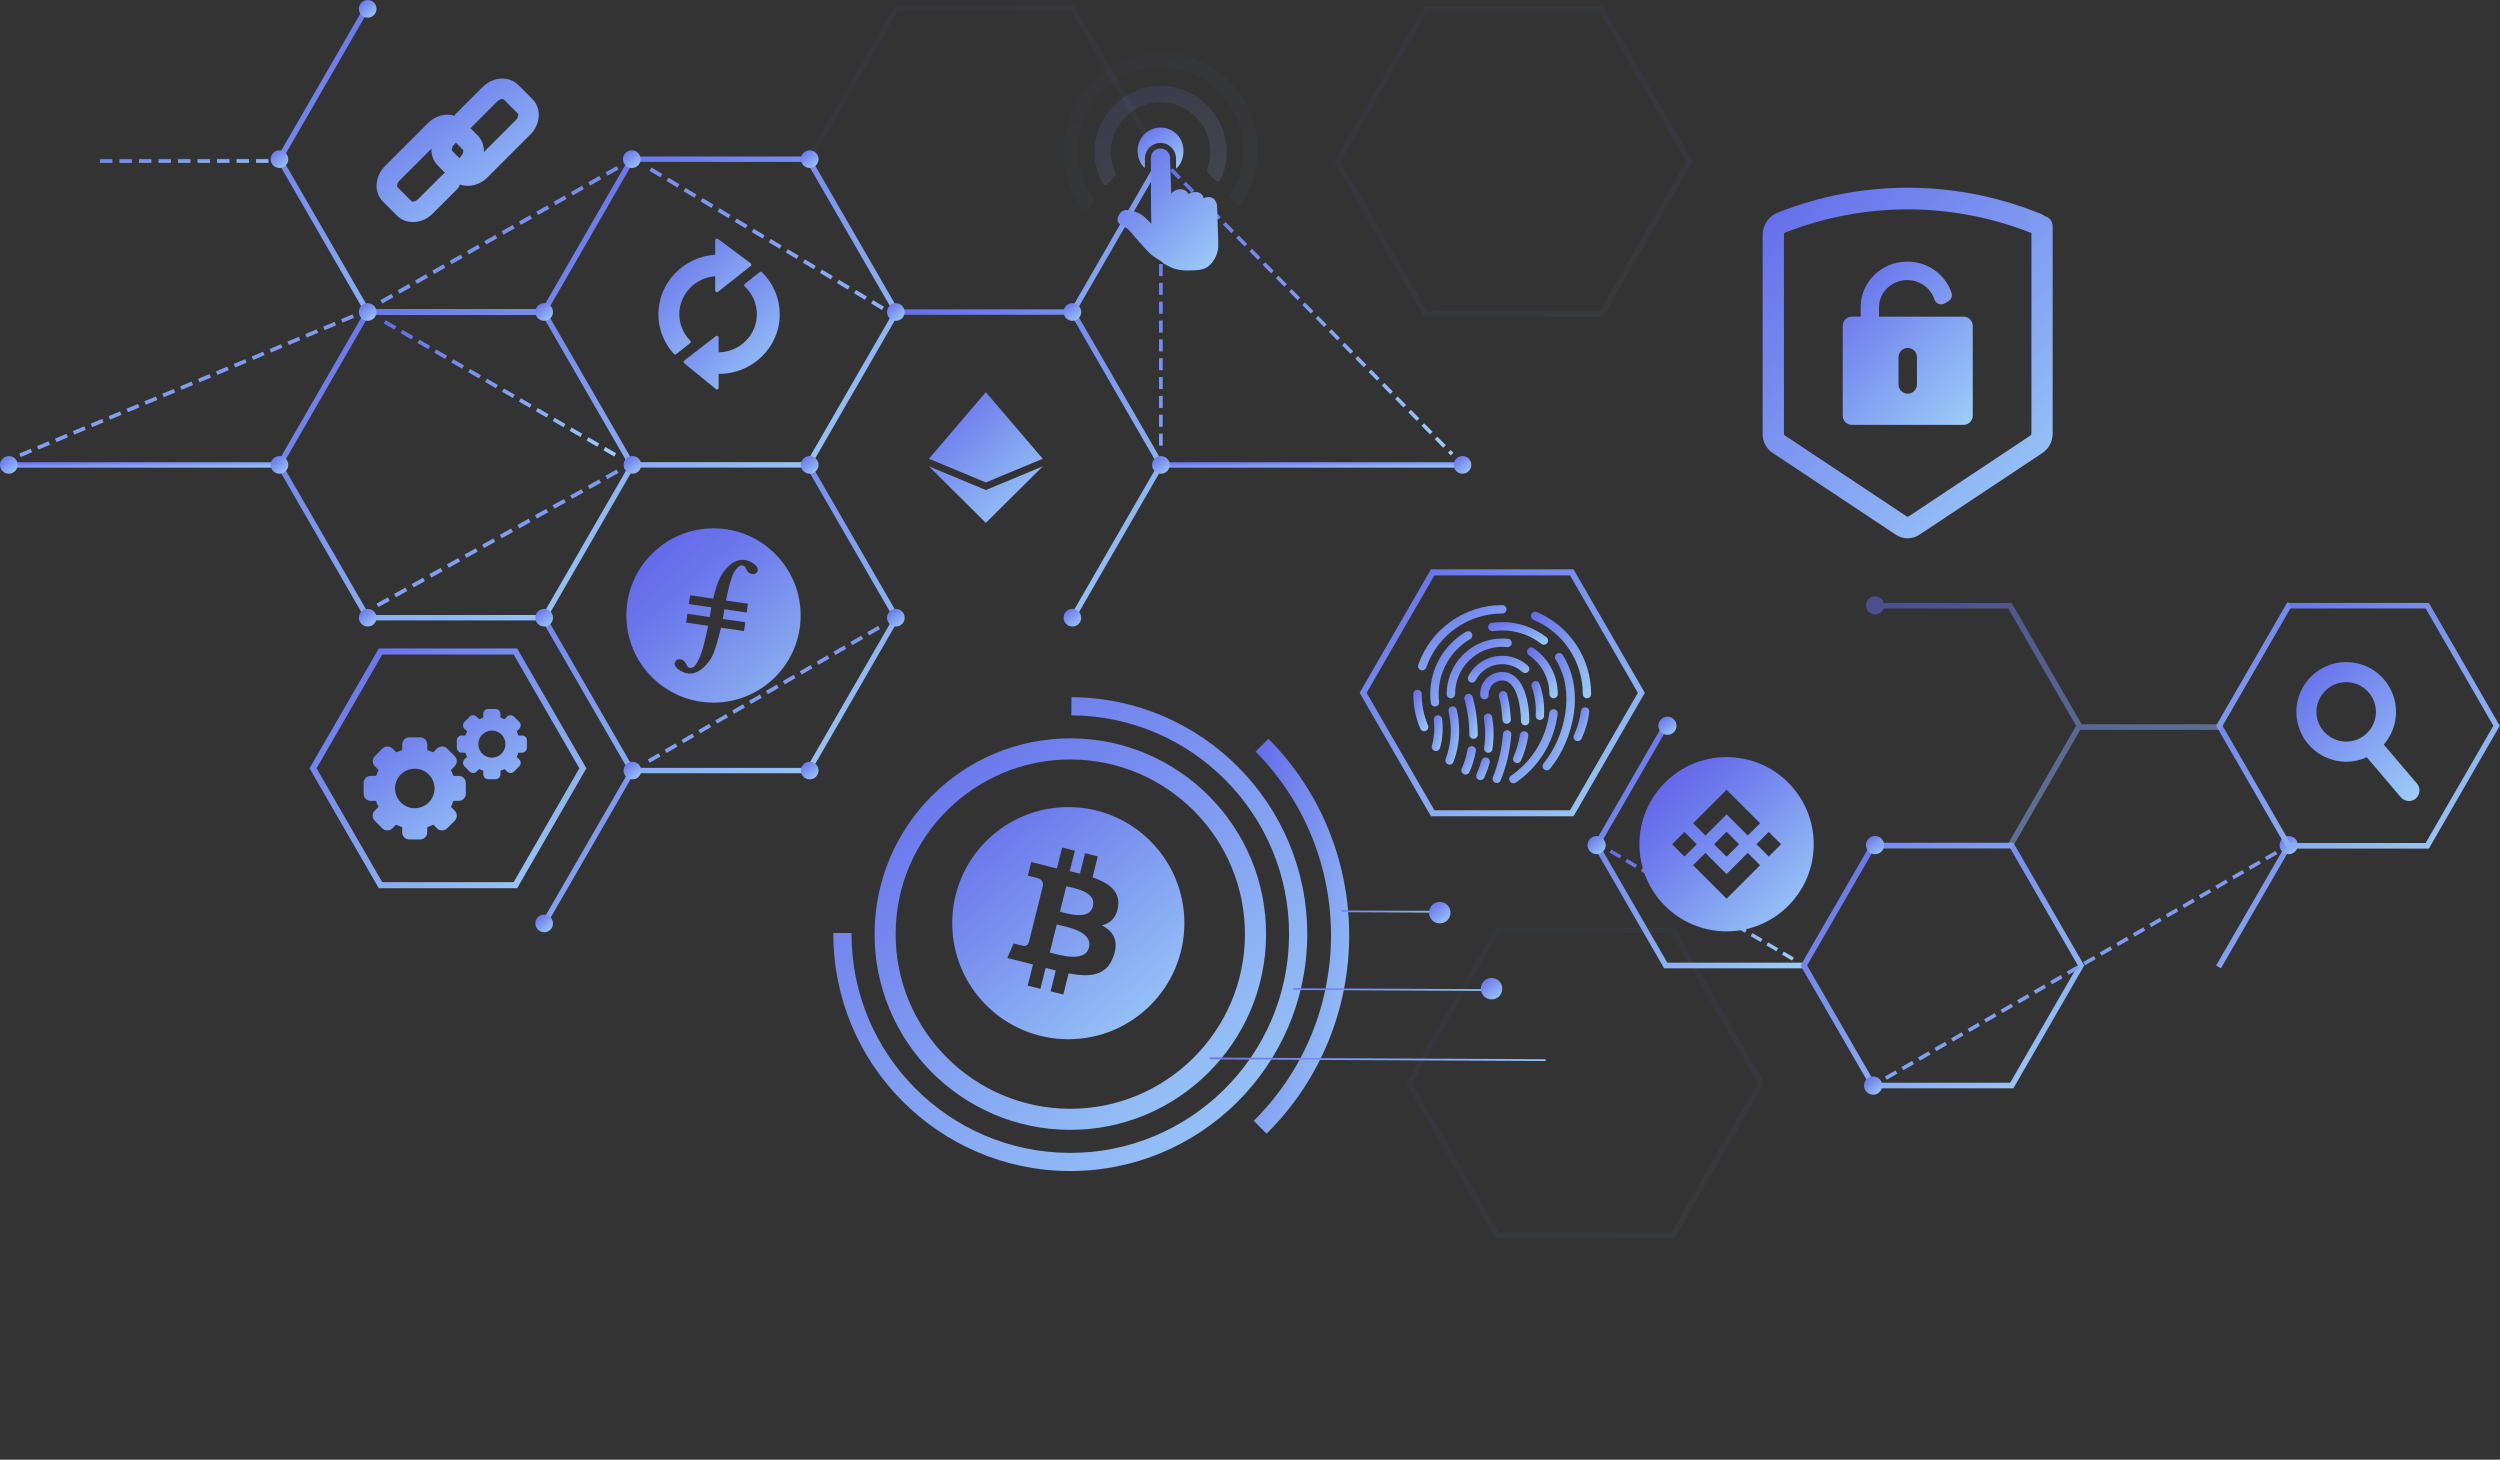 <svg width="459" height="268" viewBox="0 0 459 268" fill="none" xmlns="http://www.w3.org/2000/svg">
<rect x="0" y="0" width="459" height="268" fill="#333333" stroke="none"/>
<path d="M331.28 177.78H305.53L292.51 155.22L305.39 132.93L306.27 133.44L293.7 155.22L306.12 176.75H331.28V177.78Z" fill="url(#paint0_linear)"/>
<path d="M369.65 199.82H343.61L330.59 177.27L343.61 154.72H369.65L382.67 177.27L369.65 199.82ZM344.21 198.79H369.07L381.5 177.26L369.07 155.73H344.21L331.78 177.26L344.21 198.79Z" fill="url(#paint1_linear)"/>
<path d="M407.76 177.78L406.88 177.26L419.76 154.97L420.65 155.48L407.76 177.78Z" fill="url(#paint2_linear)"/>
<path d="M288.26 105.64L300.71 127.2L288.26 148.76H263.36L250.91 127.2L263.36 105.64H288.26ZM288.9 104.53H262.72L249.63 127.2L262.72 149.87H288.9L301.99 127.2L288.9 104.53Z" fill="url(#paint3_linear)"/>
<path d="M345.93 155.16C345.93 156.08 345.18 156.83 344.26 156.83C343.34 156.83 342.59 156.08 342.59 155.16C342.59 154.24 343.34 153.49 344.26 153.49C345.18 153.5 345.93 154.24 345.93 155.16Z" fill="url(#paint4_linear)"/>
<path d="M421.87 155.16C421.87 156.08 421.12 156.83 420.2 156.83C419.28 156.83 418.53 156.08 418.53 155.16C418.53 154.24 419.28 153.49 420.2 153.49C421.13 153.5 421.87 154.24 421.87 155.16Z" fill="url(#paint5_linear)"/>
<path d="M345.58 199.31C345.58 200.23 344.83 200.98 343.91 200.98C342.99 200.98 342.24 200.23 342.24 199.31C342.24 198.39 342.99 197.64 343.91 197.64C344.83 197.64 345.58 198.38 345.58 199.31Z" fill="url(#paint6_linear)"/>
<path d="M294.81 155.16C294.81 156.08 294.06 156.83 293.14 156.83C292.22 156.83 291.47 156.08 291.47 155.16C291.47 154.24 292.22 153.49 293.14 153.49C294.06 153.49 294.81 154.24 294.81 155.16Z" fill="url(#paint7_linear)"/>
<path d="M307.81 133.25C307.81 134.17 307.06 134.92 306.14 134.92C305.22 134.92 304.47 134.17 304.47 133.25C304.47 132.33 305.22 131.58 306.14 131.58C307.06 131.58 307.81 132.33 307.81 133.25Z" fill="url(#paint8_linear)"/>
<path d="M112.77 83.82L110.79 82.67L111.14 82.07L113.12 83.22L112.77 83.82ZM109.67 82.03L107.69 80.88L108.04 80.28L110.02 81.43L109.67 82.03ZM106.56 80.24L104.58 79.09L104.93 78.49L106.91 79.63L106.56 80.24ZM103.46 78.44L101.48 77.29L101.83 76.69L103.81 77.84L103.46 78.44ZM100.36 76.65L98.38 75.51L98.73 74.91L100.71 76.06L100.36 76.65ZM97.25 74.86L95.27 73.72L95.62 73.12L97.6 74.26L97.25 74.86ZM94.15 73.07L92.17 71.93L92.52 71.33L94.5 72.47L94.15 73.07ZM91.05 71.27L89.07 70.13L89.42 69.53L91.4 70.67L91.05 71.27ZM87.94 69.48L85.96 68.34L86.31 67.74L88.29 68.88L87.94 69.48ZM84.84 67.69L82.86 66.55L83.21 65.95L85.19 67.09L84.84 67.69ZM81.73 65.9L79.75 64.76L80.1 64.16L82.08 65.3L81.73 65.9ZM78.63 64.11L76.65 62.97L77 62.37L78.98 63.51L78.63 64.11ZM75.53 62.31L73.55 61.17L73.9 60.57L75.88 61.71L75.53 62.31ZM72.42 60.52L70.44 59.38L70.79 58.78L72.77 59.93L72.42 60.52Z" fill="url(#paint9_linear)"/>
<path d="M119.28 140.04L118.93 139.44L120.91 138.29L121.26 138.89L119.28 140.04ZM122.38 138.24L122.03 137.64L124.01 136.49L124.36 137.09L122.38 138.24ZM125.48 136.44L125.13 135.84L127.11 134.69L127.46 135.29L125.48 136.44ZM128.58 134.64L128.23 134.04L130.21 132.89L130.56 133.49L128.58 134.64ZM131.68 132.85L131.33 132.25L133.31 131.1L133.66 131.7L131.68 132.85ZM134.78 131.05L134.43 130.45L136.41 129.3L136.76 129.9L134.78 131.05ZM137.88 129.25L137.53 128.65L139.51 127.5L139.86 128.1L137.88 129.25ZM140.98 127.45L140.63 126.85L142.61 125.7L142.96 126.3L140.98 127.45ZM144.08 125.65L143.73 125.05L145.71 123.9L146.06 124.5L144.08 125.65ZM147.18 123.85L146.83 123.25L148.81 122.1L149.16 122.7L147.18 123.85ZM150.28 122.06L149.93 121.46L151.91 120.31L152.26 120.91L150.28 122.06ZM153.38 120.26L153.03 119.66L155.01 118.51L155.36 119.11L153.38 120.26ZM156.48 118.46L156.13 117.86L158.11 116.71L158.46 117.31L156.48 118.46ZM159.58 116.66L159.23 116.06L161.21 114.91L161.56 115.51L159.58 116.66Z" fill="url(#paint10_linear)"/>
<path d="M3.8 83.91L3.53 83.27L5.63 82.39L5.9 83.03L3.8 83.91ZM7.08 82.54L6.81 81.9L8.91 81.02L9.18 81.66L7.08 82.54ZM10.37 81.17L10.1 80.53L12.2 79.65L12.47 80.29L10.37 81.17ZM13.65 79.79L13.38 79.15L15.48 78.27L15.75 78.91L13.65 79.79ZM16.93 78.42L16.66 77.78L18.76 76.9L19.03 77.54L16.93 78.42ZM20.21 77.05L19.94 76.41L22.04 75.53L22.31 76.17L20.21 77.05ZM23.5 75.68L23.23 75.04L25.33 74.16L25.6 74.8L23.5 75.68ZM26.78 74.31L26.51 73.67L28.61 72.8L28.88 73.44L26.78 74.31ZM30.06 72.94L29.79 72.3L31.89 71.42L32.16 72.06L30.06 72.94ZM33.34 71.57L33.07 70.93L35.17 70.05L35.44 70.69L33.34 71.57ZM36.63 70.2L36.36 69.56L38.46 68.68L38.73 69.32L36.63 70.2ZM39.91 68.83L39.64 68.19L41.74 67.31L42.01 67.95L39.91 68.83ZM43.19 67.46L42.92 66.82L45.02 65.94L45.29 66.58L43.19 67.46ZM46.48 66.09L46.21 65.45L48.31 64.57L48.58 65.21L46.48 66.09ZM49.76 64.72L49.49 64.08L51.59 63.2L51.86 63.84L49.76 64.72ZM53.04 63.35L52.77 62.71L54.87 61.83L55.14 62.47L53.04 63.35ZM56.32 61.98L56.05 61.34L58.15 60.46L58.42 61.1L56.32 61.98ZM59.61 60.61L59.34 59.97L61.44 59.09L61.71 59.73L59.61 60.61ZM62.89 59.24L62.62 58.6L64.72 57.72L64.99 58.36L62.89 59.24ZM161.93 56.92L159.93 55.72L160.29 55.11L162.29 56.31L161.93 56.92ZM70.19 55.72L69.84 55.1L71.87 53.95L72.22 54.57L70.19 55.72ZM158.8 55.05L156.8 53.85L157.16 53.24L159.16 54.44L158.8 55.05ZM73.37 53.91L73.02 53.29L75.05 52.14L75.4 52.76L73.37 53.91ZM155.67 53.18L153.67 51.98L154.03 51.37L156.03 52.57L155.67 53.18ZM76.55 52.11L76.2 51.49L78.23 50.34L78.58 50.96L76.55 52.11ZM152.54 51.3L150.54 50.1L150.9 49.49L152.9 50.69L152.54 51.3ZM79.73 50.3L79.38 49.68L81.41 48.53L81.76 49.15L79.73 50.3ZM149.41 49.43L147.41 48.23L147.77 47.62L149.77 48.82L149.41 49.43ZM82.91 48.5L82.56 47.88L84.59 46.73L84.94 47.35L82.91 48.5ZM146.28 47.55L144.28 46.35L144.64 45.74L146.64 46.94L146.28 47.55ZM86.09 46.69L85.74 46.07L87.77 44.92L88.12 45.54L86.09 46.69ZM143.15 45.68L141.15 44.48L141.51 43.87L143.51 45.07L143.15 45.68ZM89.27 44.89L88.92 44.27L90.95 43.12L91.3 43.74L89.27 44.89ZM140.02 43.81L138.02 42.61L138.38 42L140.38 43.2L140.02 43.81ZM92.45 43.08L92.1 42.46L94.13 41.31L94.48 41.93L92.45 43.08ZM136.89 41.93L134.89 40.73L135.25 40.12L137.25 41.32L136.89 41.93ZM95.63 41.28L95.28 40.66L97.31 39.51L97.66 40.13L95.63 41.28ZM133.76 40.06L131.76 38.86L132.12 38.25L134.12 39.45L133.76 40.06ZM98.81 39.48L98.46 38.86L100.49 37.71L100.84 38.33L98.81 39.48ZM130.63 38.18L128.63 36.98L128.99 36.37L130.99 37.57L130.63 38.18ZM101.99 37.67L101.64 37.05L103.67 35.9L104.02 36.52L101.99 37.67ZM127.5 36.31L125.5 35.11L125.86 34.5L127.86 35.7L127.5 36.31ZM105.17 35.87L104.82 35.25L106.85 34.1L107.2 34.72L105.17 35.87ZM124.37 34.43L122.37 33.23L122.73 32.62L124.73 33.82L124.37 34.43ZM108.35 34.06L108 33.44L110.03 32.29L110.38 32.91L108.35 34.06ZM121.24 32.56L119.24 31.36L119.6 30.75L121.6 31.95L121.24 32.56ZM111.54 32.26L111.19 31.64L113.22 30.49L113.57 31.11L111.54 32.26Z" fill="url(#paint11_linear)"/>
<path d="M212.79 28.37V29.91H213.37L213.93 30.48L214.41 30.01L212.79 28.37ZM215.29 30.9L214.81 31.37L216.36 32.94L216.84 32.47L215.29 30.9ZM213.47 31.17H212.8V33.38H213.47V31.17ZM217.72 33.37L217.24 33.84L218.79 35.41L219.27 34.94L217.72 33.37ZM213.47 34.63H212.8V36.84H213.47V34.63ZM220.15 35.83L219.67 36.3L221.22 37.87L221.7 37.4L220.15 35.83ZM213.47 38.09H212.8V40.3H213.47V38.09ZM222.58 38.29L222.1 38.76L223.65 40.33L224.13 39.86L222.58 38.29ZM225.01 40.76L224.53 41.23L226.08 42.8L226.56 42.33L225.01 40.76ZM213.47 41.55H212.8V43.76H213.47V41.55ZM227.44 43.22L226.96 43.69L228.51 45.26L228.99 44.79L227.44 43.22ZM213.47 45.01H212.8V47.22H213.47V45.01ZM229.87 45.68L229.39 46.15L230.94 47.72L231.42 47.25L229.87 45.68ZM232.3 48.15L231.82 48.62L233.37 50.19L233.85 49.72L232.3 48.15ZM213.47 48.47H212.8V50.68H213.47V48.47ZM234.73 50.61L234.25 51.08L235.8 52.65L236.28 52.18L234.73 50.61ZM213.47 51.93H212.8V54.14H213.47V51.93ZM237.16 53.08L236.68 53.55L238.23 55.12L238.71 54.65L237.16 53.08ZM213.47 55.39H212.8V57.6H213.47V55.39ZM239.59 55.54L239.11 56.01L240.66 57.58L241.14 57.11L239.59 55.54ZM242.02 58L241.54 58.47L243.09 60.04L243.57 59.57L242.02 58ZM213.47 58.85H212.8V61.06H213.47V58.85ZM244.46 60.46L243.98 60.93L245.53 62.5L246.01 62.03L244.46 60.46ZM213.47 62.31H212.8V64.52H213.47V62.31ZM246.89 62.93L246.41 63.4L247.96 64.97L248.44 64.5L246.89 62.93ZM249.32 65.39L248.84 65.86L250.39 67.43L250.87 66.96L249.32 65.39ZM213.47 65.77H212.8V67.98H213.47V65.77ZM251.75 67.85L251.27 68.32L252.82 69.89L253.3 69.42L251.75 67.85ZM213.47 69.23H212.8V71.44H213.47V69.23ZM254.18 70.32L253.7 70.79L255.25 72.36L255.73 71.89L254.18 70.32ZM213.47 72.69H212.8V74.9H213.47V72.69ZM256.61 72.78L256.13 73.25L257.68 74.82L258.16 74.35L256.61 72.78ZM259.04 75.24L258.56 75.71L260.11 77.28L260.59 76.81L259.04 75.24ZM213.47 76.15H212.8V78.36H213.47V76.15ZM261.47 77.71L260.99 78.18L262.54 79.75L263.02 79.28L261.47 77.71ZM213.47 79.61H212.8V81.82H213.47V79.61ZM263.9 80.17L263.42 80.64L264.97 82.21L265.45 81.74L263.9 80.17ZM266.33 82.63L265.85 83.1L266.36 83.61L266.84 83.14L266.33 82.63Z" fill="url(#paint12_linear)"/>
<path d="M49.3 29.88H47.01V29.18H49.3V29.88ZM45.72 29.88H43.43V29.18H45.72V29.88ZM42.13 29.88H39.84V29.18H42.13V29.88ZM38.55 29.88H36.26V29.18H38.55V29.88ZM34.96 29.88H32.67V29.18H34.96V29.88ZM31.38 29.88H29.09V29.18H31.38V29.88ZM27.8 29.88H25.51V29.18H27.8V29.88ZM24.21 29.88H21.92V29.18H24.21V29.88ZM20.63 29.88H18.34V29.18H20.63V29.88Z" fill="url(#paint13_linear)"/>
<path d="M69.48 111.46L69.13 110.83L71.2 109.68L71.55 110.31L69.48 111.46ZM72.71 109.66L72.36 109.03L74.43 107.88L74.78 108.51L72.71 109.66ZM75.95 107.85L75.6 107.22L77.67 106.07L78.02 106.7L75.95 107.85ZM79.18 106.04L78.83 105.41L80.9 104.26L81.25 104.89L79.18 106.04ZM82.41 104.24L82.06 103.61L84.13 102.46L84.48 103.09L82.41 104.24ZM85.64 102.43L85.29 101.8L87.36 100.65L87.71 101.28L85.64 102.43ZM88.87 100.62L88.52 100L90.58 98.85L90.93 99.48L88.87 100.62ZM92.11 98.82L91.76 98.19L93.83 97.04L94.18 97.67L92.11 98.82ZM95.34 97.01L94.99 96.38L97.06 95.23L97.41 95.86L95.34 97.01ZM98.57 95.21L98.22 94.58L100.29 93.43L100.64 94.06L98.57 95.21ZM101.8 93.4L101.45 92.77L103.52 91.62L103.87 92.25L101.8 93.4ZM105.04 91.59L104.69 90.96L106.76 89.81L107.11 90.44L105.04 91.59ZM108.27 89.79L107.92 89.16L109.99 88.01L110.34 88.64L108.27 89.79ZM111.5 87.98L111.15 87.35L113.21 86.2L113.56 86.83L111.5 87.98Z" fill="url(#paint14_linear)"/>
<path d="M99.91 57.78H67.22L50.73 29.22L67.08 0.91L67.94 1.41L51.88 29.22L67.8 56.79H99.91V57.78Z" fill="url(#paint15_linear)"/>
<path d="M100.35 169.78L99.48 169.29L115.69 141.22L116.55 141.72L100.35 169.78Z" fill="url(#paint16_linear)"/>
<path d="M148.69 85.85H115.71L99.22 57.29L115.71 28.73H148.69L165.18 57.29L148.69 85.85ZM116.29 84.85H148.12L164.03 57.29L148.12 29.73H116.29L100.38 57.29L116.29 84.85Z" fill="url(#paint17_linear)"/>
<path d="M148.69 141.97H115.71L99.36 113.66L100.23 113.16L116.29 140.98H148.11L164.03 113.41L147.97 85.6L148.83 85.1L165.18 113.41L148.69 141.97Z" fill="url(#paint18_linear)"/>
<path d="M100.2 113.91H67.22L50.73 85.35L67.22 56.79H99.91V57.78H67.8L51.88 85.35L67.8 112.91H99.63L115.69 85.1L116.55 85.6L100.2 113.91Z" fill="url(#paint19_linear)"/>
<path d="M197.37 113.66L196.51 113.16L212.57 85.35L196.65 57.78H164.54V56.79H197.23L213.72 85.35L197.37 113.66Z" fill="url(#paint20_linear)"/>
<path d="M197.37 57.53L196.51 57.04L212.71 28.97L213.57 29.47L197.37 57.53Z" fill="url(#paint21_linear)"/>
<path d="M268.51 84.85H213.14V85.85H268.51V84.85Z" fill="url(#paint22_linear)"/>
<path d="M51.31 84.85H1.62V85.85H51.31V84.85Z" fill="url(#paint23_linear)"/>
<path d="M101.53 113.41C101.53 114.3 100.81 115.03 99.91 115.03C99.02 115.03 98.29 114.31 98.29 113.41C98.29 112.52 99.01 111.79 99.91 111.79C100.81 111.79 101.53 112.52 101.53 113.41Z" fill="url(#paint24_linear)"/>
<path d="M69.13 113.41C69.13 114.3 68.41 115.03 67.51 115.03C66.62 115.03 65.89 114.31 65.89 113.41C65.89 112.52 66.61 111.79 67.51 111.79C68.4 111.79 69.13 112.52 69.13 113.41Z" fill="url(#paint25_linear)"/>
<path d="M101.53 169.54C101.53 170.43 100.81 171.16 99.91 171.16C99.02 171.16 98.29 170.44 98.29 169.54C98.29 168.65 99.01 167.92 99.91 167.92C100.81 167.92 101.53 168.64 101.53 169.54Z" fill="url(#paint26_linear)"/>
<path d="M117.73 85.35C117.73 86.24 117.01 86.97 116.11 86.97C115.22 86.97 114.49 86.25 114.49 85.35C114.49 84.46 115.21 83.73 116.11 83.73C117.01 83.73 117.73 84.45 117.73 85.35Z" fill="url(#paint27_linear)"/>
<path d="M117.73 141.47C117.73 142.36 117.01 143.09 116.11 143.09C115.22 143.09 114.49 142.36 114.49 141.47C114.49 140.58 115.21 139.85 116.11 139.85C117.01 139.85 117.73 140.58 117.73 141.47Z" fill="url(#paint28_linear)"/>
<path d="M150.28 85.35C150.28 86.24 149.56 86.97 148.66 86.97C147.76 86.97 147.04 86.25 147.04 85.35C147.04 84.46 147.76 83.73 148.66 83.73C149.56 83.73 150.28 84.45 150.28 85.35Z" fill="url(#paint29_linear)"/>
<path d="M150.28 29.22C150.28 30.11 149.56 30.84 148.66 30.84C147.76 30.84 147.04 30.12 147.04 29.22C147.04 28.32 147.76 27.6 148.66 27.6C149.56 27.6 150.28 28.33 150.28 29.22Z" fill="url(#paint30_linear)"/>
<path d="M117.62 29.22C117.62 30.11 116.9 30.84 116 30.84C115.11 30.84 114.38 30.12 114.38 29.22C114.38 28.32 115.1 27.6 116 27.6C116.89 27.6 117.62 28.33 117.62 29.22Z" fill="url(#paint31_linear)"/>
<path d="M214.76 85.35C214.76 86.24 214.04 86.97 213.14 86.97C212.25 86.97 211.52 86.25 211.52 85.35C211.52 84.46 212.24 83.73 213.14 83.73C214.04 83.73 214.76 84.45 214.76 85.35Z" fill="url(#paint32_linear)"/>
<path d="M270.13 85.35C270.13 86.24 269.41 86.97 268.51 86.97C267.62 86.97 266.89 86.25 266.89 85.35C266.89 84.46 267.61 83.73 268.51 83.73C269.41 83.73 270.13 84.45 270.13 85.35Z" fill="url(#paint33_linear)"/>
<path d="M52.93 85.35C52.93 86.24 52.21 86.97 51.31 86.97C50.42 86.97 49.69 86.25 49.69 85.35C49.69 84.46 50.41 83.73 51.31 83.73C52.2 83.73 52.93 84.45 52.93 85.35Z" fill="url(#paint34_linear)"/>
<path d="M3.24 85.35C3.24 86.24 2.52 86.97 1.62 86.97C0.73 86.97 0 86.25 0 85.35C0 84.46 0.72 83.73 1.62 83.73C2.52 83.73 3.24 84.45 3.24 85.35Z" fill="url(#paint35_linear)"/>
<path d="M101.53 57.28C101.53 58.17 100.81 58.9 99.91 58.9C99.02 58.9 98.29 58.17 98.29 57.28C98.29 56.39 99.01 55.66 99.91 55.66C100.81 55.67 101.53 56.39 101.53 57.28Z" fill="url(#paint36_linear)"/>
<path d="M69.13 57.28C69.13 58.17 68.41 58.9 67.51 58.9C66.62 58.9 65.89 58.17 65.89 57.28C65.89 56.39 66.61 55.66 67.51 55.66C68.4 55.67 69.13 56.39 69.13 57.28Z" fill="url(#paint37_linear)"/>
<path d="M198.51 57.28C198.51 58.17 197.79 58.9 196.89 58.9C196 58.9 195.27 58.17 195.27 57.28C195.27 56.39 195.99 55.66 196.89 55.66C197.78 55.67 198.51 56.39 198.51 57.28Z" fill="url(#paint38_linear)"/>
<path d="M214.76 29.22C214.76 30.11 214.04 30.84 213.14 30.84C212.25 30.84 211.52 30.12 211.52 29.22C211.52 28.32 212.24 27.6 213.14 27.6C214.04 27.6 214.76 28.33 214.76 29.22Z" fill="url(#paint39_linear)"/>
<path d="M166.1 57.28C166.1 58.17 165.38 58.9 164.48 58.9C163.59 58.9 162.86 58.17 162.86 57.28C162.86 56.39 163.58 55.66 164.48 55.66C165.38 55.67 166.1 56.39 166.1 57.28Z" fill="url(#paint40_linear)"/>
<path d="M150.28 141.47C150.28 142.36 149.56 143.09 148.66 143.09C147.76 143.09 147.04 142.36 147.04 141.47C147.04 140.58 147.76 139.85 148.66 139.85C149.56 139.85 150.28 140.58 150.28 141.47Z" fill="url(#paint41_linear)"/>
<path d="M166.1 113.41C166.1 114.3 165.38 115.03 164.48 115.03C163.59 115.03 162.86 114.31 162.86 113.41C162.86 112.52 163.58 111.79 164.48 111.79C165.38 111.79 166.1 112.52 166.1 113.41Z" fill="url(#paint42_linear)"/>
<path d="M198.51 113.41C198.51 114.3 197.79 115.03 196.89 115.03C196 115.03 195.27 114.31 195.27 113.41C195.27 112.52 195.99 111.79 196.89 111.79C197.78 111.79 198.51 112.52 198.51 113.41Z" fill="url(#paint43_linear)"/>
<path d="M52.93 29.22C52.93 30.11 52.21 30.84 51.31 30.84C50.42 30.84 49.69 30.12 49.69 29.22C49.69 28.32 50.41 27.6 51.31 27.6C52.2 27.6 52.93 28.33 52.93 29.22Z" fill="url(#paint44_linear)"/>
<path d="M69.13 1.62C69.13 2.51 68.41 3.24 67.51 3.24C66.62 3.24 65.89 2.52 65.89 1.62C65.89 0.73 66.61 0 67.51 0C68.4 0 69.13 0.72 69.13 1.62Z" fill="url(#paint45_linear)"/>
<path d="M131.81 43.86C131.72 43.79 131.59 43.78 131.48 43.84C131.37 43.89 131.31 44 131.31 44.12V46.77C125.47 47.13 120.88 51.97 120.88 57.69C120.88 60.38 121.88 62.97 123.72 64.98C123.78 65.04 123.86 65.08 123.94 65.08C124.01 65.08 124.07 65.06 124.13 65.02L126.71 63C126.78 62.95 126.82 62.87 126.82 62.78C126.83 62.7 126.79 62.61 126.73 62.55C125.43 61.23 124.72 59.51 124.72 57.69C124.72 54.05 127.62 50.98 131.31 50.71V53.36C131.31 53.48 131.38 53.58 131.48 53.63C131.59 53.68 131.71 53.66 131.81 53.59L134.82 51.21C134.84 51.2 134.86 51.19 134.88 51.17L136.04 50.25L137.83 48.83C137.91 48.77 137.95 48.68 137.95 48.59C137.95 48.5 137.91 48.41 137.83 48.35L131.81 43.86Z" fill="url(#paint46_linear)"/>
<path d="M139.48 49.95L136.73 52.13C136.66 52.19 136.62 52.27 136.61 52.36C136.61 52.45 136.64 52.53 136.71 52.59C138.16 53.93 138.96 55.74 138.96 57.69C138.96 61.54 135.8 64.63 131.94 64.69V61.95C131.94 61.83 131.87 61.73 131.77 61.67C131.66 61.62 131.54 61.63 131.44 61.7L128.5 63.97C128.45 63.99 128.4 64.02 128.37 64.07C128.37 64.08 128.36 64.08 128.36 64.09L125.61 66.21C125.54 66.27 125.5 66.35 125.5 66.44C125.5 66.53 125.54 66.62 125.61 66.68L131.45 71.44C131.51 71.48 131.57 71.51 131.64 71.51C131.69 71.51 131.73 71.5 131.77 71.48C131.88 71.43 131.94 71.33 131.94 71.21V68.64C138.07 68.69 143.16 63.82 143.16 57.7C143.16 54.79 142 52.05 139.91 49.99C139.8 49.86 139.61 49.85 139.48 49.95Z" fill="url(#paint47_linear)"/>
<path d="M295.84 155.97L295.51 156.53L297.35 157.62L297.68 157.06L295.84 155.97ZM298.72 157.68L298.39 158.24L300.23 159.33L300.56 158.77L298.72 157.68ZM301.6 159.38L301.27 159.94L303.11 161.03L303.44 160.47L301.6 159.38ZM304.48 161.08L304.15 161.64L305.99 162.73L306.32 162.17L304.48 161.08ZM307.36 162.79L307.03 163.35L308.87 164.44L309.2 163.88L307.36 162.79ZM310.24 164.49L309.91 165.05L311.75 166.14L312.08 165.58L310.24 164.49ZM313.12 166.19L312.79 166.75L314.63 167.84L314.96 167.28L313.12 166.19ZM316 167.9L315.67 168.46L317.51 169.55L317.84 168.99L316 167.9ZM318.87 169.6L318.54 170.16L320.38 171.25L320.71 170.69L318.87 169.6ZM321.75 171.31L321.42 171.87L323.26 172.96L323.59 172.4L321.75 171.31ZM324.63 173.01L324.3 173.57L326.14 174.66L326.47 174.1L324.63 173.01ZM327.51 174.71L327.18 175.27L329.02 176.36L329.35 175.8L327.51 174.71Z" fill="url(#paint48_linear)"/>
<path d="M346.42 198.24L346.08 197.65L348.02 196.53L348.36 197.12L346.42 198.24ZM349.46 196.49L349.12 195.9L351.06 194.78L351.4 195.37L349.46 196.49ZM352.49 194.74L352.15 194.15L354.09 193.03L354.43 193.62L352.49 194.74ZM355.52 192.99L355.18 192.4L357.12 191.28L357.46 191.87L355.52 192.99ZM358.56 191.23L358.22 190.64L360.16 189.52L360.5 190.11L358.56 191.23ZM361.59 189.48L361.25 188.89L363.19 187.77L363.53 188.36L361.59 189.48ZM364.62 187.73L364.28 187.14L366.22 186.02L366.56 186.61L364.62 187.73ZM367.65 185.98L367.31 185.39L369.25 184.27L369.59 184.86L367.65 185.98ZM370.69 184.23L370.35 183.64L372.29 182.52L372.63 183.11L370.69 184.23ZM373.72 182.47L373.38 181.88L375.32 180.76L375.66 181.35L373.72 182.47ZM376.75 180.72L376.41 180.13L378.35 179.01L378.69 179.6L376.75 180.72ZM379.79 178.97L379.45 178.38L381.39 177.26L381.73 177.85L379.79 178.97ZM382.82 177.22L382.48 176.63L384.42 175.51L384.76 176.1L382.82 177.22ZM385.85 175.46L385.51 174.87L387.45 173.75L387.79 174.34L385.85 175.46ZM388.89 173.71L388.55 173.12L390.49 172L390.83 172.59L388.89 173.71ZM391.92 171.96L391.58 171.37L393.52 170.25L393.86 170.84L391.92 171.96ZM394.95 170.21L394.61 169.62L396.55 168.5L396.89 169.09L394.95 170.21ZM397.98 168.45L397.64 167.86L399.58 166.74L399.92 167.33L397.98 168.45ZM401.02 166.7L400.68 166.11L402.62 164.99L402.96 165.58L401.02 166.7ZM404.05 164.95L403.71 164.36L405.65 163.24L405.99 163.83L404.05 164.95ZM407.08 163.2L406.74 162.61L408.68 161.49L409.02 162.08L407.08 163.2ZM410.12 161.44L409.78 160.85L411.72 159.73L412.06 160.32L410.12 161.44ZM413.15 159.69L412.81 159.1L414.75 157.98L415.09 158.57L413.15 159.69ZM416.18 157.94L415.84 157.35L417.78 156.23L418.12 156.82L416.18 157.94Z" fill="url(#paint49_linear)"/>
<g opacity="0.4">
<g opacity="0.4">
<g opacity="0.4">
<path opacity="0.4" d="M225.95 36.31L227.11 37.52C227.33 37.75 227.72 37.73 227.9 37.46C229.96 34.4 231.03 30.76 230.9 26.97C230.58 17.14 222.31 9.4 212.48 9.73C211.81 9.75 211.12 9.81 210.45 9.91C202.27 11.09 195.89 17.93 195.28 26.17C194.94 30.65 196.27 34.97 198.92 38.41C199.12 38.67 199.51 38.67 199.72 38.42L200.8 37.14C200.95 36.96 200.96 36.7 200.82 36.51C198.94 33.95 197.9 30.86 197.89 27.61C197.86 19.72 203.99 13.04 211.86 12.42C220.55 11.7 227.98 18.45 228.26 27.06C228.36 30.14 227.52 33.14 225.9 35.69C225.76 35.88 225.78 36.14 225.95 36.31Z" fill="url(#paint50_linear)"/>
</g>
</g>
</g>
<g opacity="0.6">
<g opacity="0.6">
<g opacity="0.6">
<path opacity="0.6" d="M221.76 31.69L223.15 33.13C223.43 33.43 223.93 33.34 224.1 32.97C224.89 31.27 225.27 29.42 225.21 27.51C225.02 21.8 220.81 16.95 215.18 15.96C213.54 15.67 211.83 15.73 210.2 16.12C204.66 17.47 200.77 22.6 200.96 28.3C201.02 30.21 201.53 32.03 202.43 33.68C202.63 34.04 203.12 34.09 203.39 33.78L204.68 32.25C204.82 32.08 204.85 31.84 204.76 31.64C204.27 30.56 204 29.4 203.96 28.21C203.83 24.39 206.13 20.87 209.68 19.44C211.66 18.64 213.91 18.57 215.93 19.23C219.56 20.43 222.09 23.79 222.21 27.61C222.25 28.8 222.05 29.97 221.64 31.08C221.56 31.3 221.6 31.53 221.76 31.69Z" fill="url(#paint51_linear)"/>
</g>
</g>
</g>
<path d="M223.63 43.01L223.47 38.03C223.46 37.69 223.35 36.56 222.38 36.25C221.92 36.1 221.49 36.18 221.12 36.35L221.03 36.36H221C220.81 35.74 220.39 35.35 219.77 35.27C219.03 35.17 218.52 35.4 218.22 35.64C217.89 34.99 217.27 34.67 216.44 34.76C215.82 34.83 215.36 35.15 215.04 35.57L214.9 31.32C214.87 30.49 214.82 29.65 214.82 28.82C214.71 27.94 213.97 27.26 213.06 27.26C212.55 27.26 212.04 27.51 211.7 27.89C211.34 28.29 211.31 28.79 211.31 29.3V31.34L211.32 36.98C211.29 37.16 211.39 41.08 211.39 41.08C211.05 40.75 210.67 40.38 210.32 40.02C209.52 39.18 208.08 38.65 207.13 38.57C206.63 38.53 206.25 38.61 206.01 38.81C205.93 38.87 205.85 38.95 205.78 39.02C205.31 39.52 204.97 40.3 205.32 40.86C205.48 41.1 205.73 41.26 206.01 41.42C206.37 41.64 206.98 41.87 207.45 42.43C208.24 43.37 210.06 45.47 211.17 46.59C211.4 46.72 211.89 47.18 212.11 47.29C212.8 47.7 213.37 48.09 213.57 48.31C213.73 48.48 214.63 48.9 214.63 48.9C215.36 49.33 216.68 49.71 218.19 49.66C219.7 49.61 221.07 49.66 222.05 48.73H222.1L222.12 48.66C223.12 47.68 223.71 46.36 223.67 44.91C223.68 44.58 223.64 43.26 223.63 43.01Z" fill="url(#paint52_linear)"/>
<path d="M212.94 23.42C210.62 23.5 208.79 25.44 208.87 27.77C208.91 29.02 209.36 30.12 210.2 30.87V29.1C210.2 28.42 210.44 27.8 210.83 27.31C211.36 26.66 212.16 26.24 213.06 26.24C214.41 26.24 215.54 27.18 215.84 28.44C215.89 28.66 215.92 28.88 215.92 29.11L215.93 30.96C216.88 30.16 217.32 28.91 217.28 27.52C217.21 25.17 215.27 23.34 212.94 23.42Z" fill="url(#paint53_linear)"/>
<path d="M97.73 18.17L95.16 15.6C94.32 14.76 93.1 14.33 91.84 14.44C90.65 14.54 89.5 15.09 88.61 15.98L83.69 20.9C83.58 21.01 83.49 21.13 83.41 21.25C82.89 21.1 82.34 21.03 81.78 21.08C80.59 21.18 79.44 21.73 78.55 22.62L70.7 30.47C69.82 31.35 69.28 32.48 69.16 33.64C69.03 34.95 69.44 36.15 70.32 37.02L72.89 39.59C73.65 40.35 74.69 40.77 75.82 40.77C75.97 40.77 76.13 40.76 76.28 40.75C77.45 40.64 78.57 40.09 79.45 39.21L83.94 34.72C84.18 34.47 84.35 34.18 84.43 33.86C84.89 34.03 85.38 34.12 85.89 34.12C87.2 34.12 88.52 33.55 89.51 32.56L97.36 24.71C98.24 23.83 98.78 22.7 98.9 21.54C99.02 20.24 98.6 19.04 97.73 18.17ZM83.04 27.72C82.95 27.63 82.96 27.45 82.97 27.37C83 27.07 83.16 26.76 83.42 26.5C83.52 26.4 83.61 26.29 83.68 26.17L84.99 27.49C85.08 27.58 85.07 27.76 85.06 27.84C85.03 28.14 84.87 28.45 84.61 28.71C84.51 28.81 84.42 28.93 84.35 29.04L83.04 27.72ZM87.66 24.82L86.38 23.54L91.27 18.65C91.52 18.4 91.84 18.23 92.13 18.2C92.3 18.18 92.43 18.21 92.5 18.27L95.07 20.84C95.16 20.93 95.15 21.11 95.14 21.19C95.11 21.49 94.95 21.8 94.69 22.06L88.84 27.91C88.88 26.71 88.47 25.62 87.66 24.82ZM81.26 32.07L76.77 36.56C76.51 36.82 76.19 36.98 75.9 37.01C75.74 37.03 75.61 37 75.55 36.94L72.98 34.37C72.89 34.28 72.9 34.1 72.91 34.02C72.94 33.72 73.1 33.41 73.36 33.15L79.21 27.3C79.17 28.49 79.57 29.58 80.38 30.39L81.72 31.73C81.55 31.82 81.4 31.93 81.26 32.07Z" fill="url(#paint54_linear)"/>
<path d="M261.47 134.25C261.17 134.25 260.88 134.07 260.76 133.78C259.91 131.77 259.48 129.63 259.48 127.42C259.48 126.99 259.82 126.65 260.25 126.65C260.68 126.65 261.02 127 261.02 127.42C261.02 129.42 261.41 131.35 262.18 133.18C262.35 133.57 262.16 134.02 261.77 134.19C261.67 134.23 261.57 134.25 261.47 134.25Z" fill="url(#paint55_linear)"/>
<path d="M289.67 136.07C289.56 136.07 289.45 136.04 289.34 136C288.96 135.82 288.79 135.36 288.97 134.97C289.63 133.57 290.06 132.08 290.26 130.54C290.31 130.12 290.7 129.82 291.12 129.87C291.54 129.92 291.84 130.31 291.79 130.73C291.58 132.43 291.1 134.07 290.37 135.62C290.24 135.9 289.96 136.07 289.67 136.07Z" fill="url(#paint56_linear)"/>
<path d="M291.37 128.2C290.94 128.2 290.6 127.85 290.6 127.43C290.6 121.47 287.05 116.12 281.56 113.8C281.17 113.63 280.98 113.18 281.15 112.79C281.32 112.4 281.77 112.21 282.16 112.38C288.22 114.94 292.13 120.85 292.13 127.43C292.14 127.85 291.8 128.2 291.37 128.2Z" fill="url(#paint57_linear)"/>
<path d="M261.11 123.08C261.03 123.08 260.94 123.07 260.86 123.04C260.46 122.9 260.24 122.46 260.39 122.06C262.67 115.5 268.87 111.09 275.82 111.09C276.24 111.09 276.59 111.44 276.59 111.86C276.59 112.29 276.24 112.63 275.82 112.63C269.53 112.63 263.91 116.62 261.85 122.56C261.72 122.88 261.42 123.08 261.11 123.08Z" fill="url(#paint58_linear)"/>
<path d="M263.45 129.71C263.07 129.71 262.73 129.42 262.69 129.03C262.63 128.5 262.59 127.96 262.59 127.42C262.59 122.73 265.11 118.35 269.17 115.99C269.54 115.78 270.01 115.9 270.22 116.27C270.43 116.64 270.31 117.11 269.94 117.32C266.35 119.41 264.13 123.28 264.13 127.42C264.13 127.9 264.16 128.38 264.22 128.84C264.27 129.26 263.97 129.65 263.55 129.7C263.51 129.71 263.48 129.71 263.45 129.71Z" fill="url(#paint59_linear)"/>
<path d="M283.46 118.37C283.29 118.37 283.13 118.32 282.99 118.21C280.92 116.6 278.44 115.75 275.81 115.75C275.24 115.75 274.68 115.79 274.12 115.87C273.7 115.93 273.31 115.64 273.24 115.22C273.18 114.8 273.47 114.41 273.89 114.35C274.52 114.26 275.16 114.21 275.8 114.21C278.77 114.21 281.58 115.17 283.93 117C284.27 117.26 284.33 117.75 284.06 118.08C283.91 118.27 283.69 118.37 283.46 118.37Z" fill="url(#paint60_linear)"/>
<path d="M283.99 141.43C283.82 141.43 283.65 141.37 283.5 141.26C283.17 140.99 283.12 140.5 283.39 140.17C287.4 135.28 289.32 126.81 285.6 121.08C285.37 120.72 285.47 120.25 285.83 120.01C286.19 119.78 286.67 119.88 286.9 120.24C288.8 123.17 289.53 127 288.95 131.04C288.42 134.72 286.83 138.4 284.58 141.15C284.44 141.34 284.22 141.43 283.99 141.43Z" fill="url(#paint61_linear)"/>
<path d="M276.61 132.88C276.2 132.88 275.86 132.55 275.84 132.14C275.78 130.65 275.57 129.21 275.21 127.86C275.1 127.45 275.34 127.03 275.76 126.91C276.17 126.8 276.59 127.04 276.7 127.46C277.09 128.92 277.32 130.48 277.38 132.08C277.4 132.51 277.06 132.86 276.64 132.88C276.63 132.88 276.62 132.88 276.61 132.88Z" fill="url(#paint62_linear)"/>
<path d="M274.81 143.76C274.71 143.76 274.62 143.74 274.52 143.71C274.13 143.55 273.93 143.1 274.09 142.71C275.11 140.15 275.75 137.41 275.94 134.78C275.97 134.36 276.34 134.03 276.76 134.07C277.18 134.1 277.51 134.47 277.47 134.89C277.27 137.68 276.6 140.58 275.51 143.28C275.41 143.57 275.12 143.76 274.81 143.76Z" fill="url(#paint63_linear)"/>
<path d="M263.63 137.89C263.56 137.89 263.49 137.88 263.42 137.86C263.01 137.74 262.77 137.32 262.89 136.91C263.31 135.43 263.43 133.8 263.24 132.2C263.19 131.78 263.49 131.39 263.91 131.34C264.33 131.29 264.72 131.59 264.77 132.01C264.99 133.81 264.86 135.66 264.38 137.33C264.27 137.67 263.97 137.89 263.63 137.89Z" fill="url(#paint64_linear)"/>
<path d="M285.24 128.2C284.81 128.2 284.47 127.85 284.47 127.43C284.47 124.57 283.06 121.9 280.7 120.28C280.35 120.04 280.26 119.56 280.5 119.21C280.74 118.86 281.22 118.77 281.57 119.01C284.35 120.92 286.01 124.06 286.01 127.43C286.01 127.85 285.66 128.2 285.24 128.2Z" fill="url(#paint65_linear)"/>
<path d="M266.38 128.2C265.95 128.2 265.61 127.85 265.61 127.43C265.61 121.8 270.19 117.23 275.81 117.23C276.16 117.23 276.51 117.25 276.86 117.28C277.28 117.32 277.59 117.7 277.55 118.12C277.51 118.54 277.13 118.85 276.7 118.81C276.41 118.78 276.11 118.76 275.81 118.76C271.04 118.76 267.15 122.64 267.15 127.42C267.15 127.85 266.8 128.2 266.38 128.2Z" fill="url(#paint66_linear)"/>
<path d="M266.14 140.39C266.05 140.39 265.96 140.37 265.87 140.34C265.47 140.19 265.27 139.75 265.42 139.35C266.05 137.68 266.36 135.92 266.36 134.12C266.36 132.94 266.22 131.77 265.95 130.64C265.85 130.22 266.11 129.81 266.52 129.71C266.93 129.61 267.35 129.87 267.45 130.28C267.75 131.53 267.9 132.82 267.9 134.12C267.9 136.11 267.55 138.05 266.86 139.89C266.74 140.2 266.45 140.39 266.14 140.39Z" fill="url(#paint67_linear)"/>
<path d="M277.86 143.81C277.62 143.81 277.37 143.69 277.23 143.48C276.99 143.13 277.08 142.65 277.43 142.41C281.32 139.74 283.81 135.64 284.46 130.88C284.52 130.46 284.9 130.16 285.33 130.22C285.75 130.28 286.05 130.66 285.99 131.09C285.29 136.29 282.56 140.76 278.31 143.68C278.16 143.77 278.01 143.81 277.86 143.81Z" fill="url(#paint68_linear)"/>
<path d="M270.26 125.31C270.14 125.31 270.02 125.28 269.9 125.22C269.52 125.02 269.38 124.56 269.57 124.18C270.79 121.85 273.17 120.4 275.8 120.4C277.55 120.4 279.23 121.05 280.53 122.23C280.85 122.52 280.87 123.01 280.58 123.32C280.29 123.63 279.8 123.66 279.49 123.37C278.48 122.45 277.17 121.94 275.8 121.94C273.75 121.94 271.89 123.07 270.94 124.89C270.81 125.15 270.54 125.31 270.26 125.31Z" fill="url(#paint69_linear)"/>
<path d="M270.54 135.64C270.11 135.64 269.77 135.3 269.77 134.87C269.77 132.66 269.47 130.47 268.88 128.36C268.77 127.95 269.01 127.52 269.42 127.41C269.83 127.3 270.25 127.54 270.37 127.95C270.99 130.2 271.31 132.53 271.32 134.87C271.31 135.3 270.97 135.64 270.54 135.64Z" fill="url(#paint70_linear)"/>
<path d="M269.07 142.21C268.96 142.21 268.86 142.19 268.75 142.14C268.36 141.96 268.19 141.51 268.37 141.12C268.87 140.01 269.23 138.83 269.43 137.63C269.5 137.21 269.89 136.92 270.32 136.99C270.74 137.06 271.03 137.46 270.96 137.88C270.74 139.22 270.34 140.52 269.78 141.76C269.65 142.04 269.37 142.21 269.07 142.21Z" fill="url(#paint71_linear)"/>
<path d="M282.72 132.19C282.7 132.19 282.69 132.19 282.67 132.19C282.25 132.16 281.92 131.8 281.95 131.37C282.07 129.55 281.82 127.77 281.22 126.07C281.08 125.67 281.29 125.23 281.69 125.09C282.09 124.95 282.53 125.16 282.67 125.56C283.33 127.46 283.61 129.44 283.48 131.47C283.46 131.88 283.12 132.19 282.72 132.19Z" fill="url(#paint72_linear)"/>
<path d="M271.79 143.23C271.68 143.23 271.58 143.21 271.48 143.16C271.09 142.99 270.92 142.53 271.09 142.14C271.45 141.33 271.76 140.48 272.01 139.63C272.13 139.22 272.56 138.99 272.97 139.1C273.38 139.22 273.62 139.64 273.5 140.06C273.23 140.98 272.9 141.89 272.51 142.77C272.37 143.06 272.08 143.23 271.79 143.23Z" fill="url(#paint73_linear)"/>
<path d="M273.25 138.21C273.21 138.21 273.17 138.21 273.13 138.2C272.71 138.14 272.42 137.74 272.48 137.32C272.66 136.11 272.72 134.88 272.64 133.65C272.6 133.06 272.54 132.48 272.44 131.9C272.37 131.48 272.65 131.08 273.07 131.01C273.49 130.94 273.89 131.22 273.96 131.64C274.07 132.27 274.14 132.91 274.18 133.55C274.26 134.89 274.21 136.23 274.01 137.55C273.95 137.94 273.62 138.21 273.25 138.21Z" fill="url(#paint74_linear)"/>
<path d="M280.02 133.17C279.59 133.17 279.25 132.82 279.25 132.4C279.25 129.82 278.53 124.93 275.81 124.93C274.43 124.93 273.31 126.05 273.31 127.43C273.31 127.48 273.31 127.52 273.31 127.57C273.33 127.99 273.01 128.36 272.58 128.38C272.15 128.4 271.79 128.08 271.77 127.65C271.77 127.57 271.76 127.5 271.76 127.42C271.76 125.19 273.57 123.38 275.8 123.38C279.48 123.38 280.78 128.24 280.78 132.4C280.79 132.83 280.44 133.17 280.02 133.17Z" fill="url(#paint75_linear)"/>
<path d="M278.55 140.11C278.45 140.11 278.34 140.09 278.24 140.04C277.85 139.87 277.68 139.41 277.85 139.02C278.43 137.71 278.84 136.33 279.06 134.91C279.13 134.49 279.52 134.2 279.94 134.27C280.36 134.34 280.65 134.73 280.58 135.15C280.34 136.7 279.89 138.22 279.25 139.65C279.12 139.94 278.84 140.11 278.55 140.11Z" fill="url(#paint76_linear)"/>
<path d="M443.76 143.87L437.66 136.7C439.06 135.09 439.91 133 439.91 130.7C439.91 125.66 435.81 121.55 430.76 121.55C425.72 121.55 421.61 125.65 421.61 130.7C421.61 135.74 425.71 139.85 430.76 139.85C432.11 139.85 433.39 139.55 434.54 139.03L440.8 146.39C441.17 146.82 441.71 147.07 442.28 147.07C442.74 147.07 443.18 146.91 443.54 146.61C444.35 145.91 444.45 144.68 443.76 143.87ZM430.76 125.24C433.77 125.24 436.22 127.69 436.22 130.7C436.22 133.71 433.77 136.16 430.76 136.16C427.75 136.16 425.3 133.71 425.3 130.7C425.3 127.69 427.75 125.24 430.76 125.24Z" fill="url(#paint77_linear)"/>
<path d="M340 78H360.51C361.44 78 362.2 77.24 362.2 76.31V59.83C362.2 58.9 361.44 58.14 360.51 58.14H344.99V56.39C344.99 53.65 347.32 51.42 350.18 51.42C352.45 51.42 354.49 52.88 355.15 54.96C355.27 55.34 355.55 55.64 355.92 55.79C356.29 55.93 356.7 55.9 357.05 55.7L357.72 55.31C358.26 55 358.51 54.35 358.3 53.75C357.13 50.33 353.87 48.03 350.18 48.03C345.46 48.03 341.62 51.78 341.62 56.38V58.13H340.01C339.08 58.13 338.32 58.89 338.32 59.82V76.3C338.31 77.24 339.07 78 340 78ZM348.57 65.57C348.57 64.64 349.33 63.88 350.26 63.88C351.19 63.88 351.95 64.64 351.95 65.57V70.59C351.95 71.52 351.19 72.28 350.26 72.28C349.33 72.28 348.57 71.52 348.57 70.59V65.57Z" fill="url(#paint78_linear)"/>
<path d="M375.41 39.68C375.23 39.52 375.03 39.39 374.81 39.3L373.83 38.92C358.63 32.98 341.88 32.98 326.68 38.92L326.45 39.01C324.73 39.68 323.62 41.31 323.62 43.15V79.73C323.62 81.11 324.3 82.39 325.45 83.15L348.07 98.17C348.73 98.61 349.49 98.83 350.24 98.83C351 98.83 351.75 98.61 352.41 98.17L374.96 83.19C376.15 82.4 376.87 81.07 376.87 79.64V41.57C376.88 40.66 376.26 39.89 375.41 39.68ZM327.53 43.04C327.53 42.88 327.63 42.74 327.77 42.69C335.02 39.86 342.64 38.44 350.25 38.44C357.87 38.44 365.49 39.86 372.73 42.69L372.97 42.78V79.63C372.97 79.76 372.91 79.88 372.8 79.95L350.46 94.79C350.33 94.87 350.17 94.87 350.04 94.79L327.7 79.95C327.59 79.88 327.53 79.76 327.53 79.63V43.04Z" fill="url(#paint79_linear)"/>
<path d="M445.94 155.8H419.9L406.88 133.25L419.9 110.7H445.94L458.96 133.25L445.94 155.8ZM420.49 154.78H445.35L457.78 133.25L445.35 111.72H420.49L408.06 133.25L420.49 154.78Z" fill="url(#paint80_linear)"/>
<path d="M94.31 120.17L106.37 141.06L94.31 161.96H70.18L58.12 141.06L70.18 120.17H94.31ZM94.95 119.06H69.54L56.83 141.06L69.54 163.07H94.95L107.66 141.06L94.95 119.06Z" fill="url(#paint81_linear)"/>
<path d="M84.24 142.46H83.34C83.24 142.46 83.2 142.36 83.19 142.33C83.09 142.04 82.97 141.75 82.83 141.48C82.8 141.42 82.8 141.35 82.84 141.32L83.49 140.67C83.74 140.42 83.87 140.1 83.87 139.75C83.87 139.4 83.73 139.08 83.49 138.83L82.08 137.42C81.84 137.18 81.51 137.05 81.16 137.05C80.81 137.05 80.48 137.19 80.24 137.42L79.58 138.08C79.53 138.13 79.44 138.1 79.42 138.09C79.14 137.96 78.86 137.84 78.57 137.74C78.54 137.73 78.45 137.69 78.45 137.6V136.68C78.45 135.97 77.87 135.38 77.15 135.38H75.15C74.44 135.38 73.85 135.96 73.85 136.68V137.6C73.85 137.69 73.76 137.73 73.73 137.74C73.44 137.84 73.15 137.96 72.88 138.09C72.86 138.1 72.77 138.14 72.72 138.08L72.06 137.42C71.82 137.18 71.49 137.05 71.14 137.05C70.79 137.05 70.46 137.19 70.22 137.42L68.81 138.83C68.31 139.33 68.31 140.16 68.81 140.66L69.46 141.31C69.49 141.34 69.5 141.41 69.47 141.47C69.33 141.74 69.21 142.03 69.11 142.32C69.1 142.35 69.06 142.45 68.96 142.45H68.06C67.35 142.45 66.76 143.03 66.76 143.74V145.74C66.76 146.45 67.34 147.04 68.06 147.04H68.94C69 147.04 69.06 147.07 69.07 147.13C69.18 147.45 69.31 147.77 69.46 148.08C69.48 148.12 69.47 148.17 69.43 148.21L68.79 148.85C68.29 149.35 68.29 150.18 68.79 150.68L70.2 152.09C70.44 152.33 70.77 152.46 71.12 152.46C71.47 152.46 71.8 152.32 72.04 152.09L72.67 151.46C72.71 151.42 72.76 151.41 72.8 151.43C73.11 151.59 73.43 151.72 73.75 151.83C73.8 151.85 73.84 151.91 73.84 151.97V152.83C73.84 153.54 74.42 154.12 75.14 154.12H77.14C77.85 154.12 78.44 153.54 78.44 152.83V151.97C78.44 151.9 78.48 151.84 78.53 151.83C78.85 151.72 79.18 151.59 79.48 151.43C79.52 151.41 79.57 151.42 79.61 151.46L80.24 152.09C80.48 152.33 80.81 152.46 81.16 152.46C81.51 152.46 81.84 152.32 82.08 152.09L83.49 150.68C83.73 150.43 83.87 150.11 83.87 149.76C83.87 149.41 83.73 149.09 83.49 148.84L82.85 148.2C82.81 148.16 82.8 148.11 82.82 148.07C82.97 147.76 83.11 147.44 83.21 147.12C83.23 147.07 83.28 147.04 83.34 147.04H84.22C84.93 147.04 85.52 146.46 85.52 145.74V143.74C85.53 143.04 84.95 142.46 84.24 142.46ZM79.78 144.76C79.78 146.76 78.15 148.39 76.15 148.39C74.15 148.39 72.52 146.76 72.52 144.76C72.52 142.76 74.15 141.13 76.15 141.13C78.16 141.13 79.78 142.76 79.78 144.76ZM95.86 135.04H95.24C95.17 135.04 95.15 134.97 95.14 134.95C95.07 134.75 94.99 134.55 94.89 134.36C94.87 134.32 94.87 134.27 94.89 134.25L95.34 133.8C95.51 133.63 95.6 133.41 95.6 133.17C95.6 132.93 95.51 132.71 95.34 132.54L94.37 131.57C94.21 131.41 93.98 131.31 93.74 131.31C93.5 131.31 93.27 131.4 93.11 131.57L92.66 132.02C92.62 132.06 92.56 132.03 92.55 132.02C92.36 131.93 92.16 131.85 91.96 131.78C91.94 131.77 91.88 131.75 91.88 131.69V131.06C91.88 130.57 91.48 130.17 90.99 130.17H89.62C89.13 130.17 88.73 130.57 88.73 131.06V131.69C88.73 131.75 88.67 131.78 88.65 131.78C88.45 131.85 88.25 131.93 88.06 132.02C88.04 132.03 87.98 132.05 87.95 132.02L87.5 131.57C87.34 131.41 87.11 131.31 86.87 131.31C86.63 131.31 86.4 131.4 86.24 131.57L85.27 132.54C84.92 132.89 84.92 133.45 85.27 133.8L85.72 134.25C85.74 134.27 85.75 134.32 85.73 134.36C85.64 134.55 85.55 134.75 85.48 134.95C85.47 134.97 85.44 135.04 85.38 135.04H84.76C84.27 135.04 83.87 135.44 83.87 135.93V137.3C83.87 137.79 84.27 138.19 84.76 138.19H85.37C85.41 138.19 85.45 138.21 85.46 138.25C85.53 138.47 85.63 138.69 85.73 138.9C85.74 138.93 85.74 138.96 85.71 138.99L85.27 139.43C84.92 139.78 84.92 140.34 85.27 140.69L86.24 141.66C86.4 141.82 86.63 141.92 86.87 141.92C87.11 141.92 87.34 141.83 87.5 141.66L87.93 141.23C87.96 141.2 87.99 141.2 88.02 141.21C88.23 141.32 88.45 141.41 88.67 141.48C88.71 141.49 88.73 141.53 88.73 141.58V142.17C88.73 142.66 89.13 143.06 89.62 143.06H90.99C91.48 143.06 91.88 142.66 91.88 142.17V141.58C91.88 141.53 91.9 141.49 91.94 141.48C92.16 141.4 92.38 141.31 92.59 141.21C92.62 141.2 92.65 141.21 92.68 141.23L93.11 141.66C93.27 141.82 93.5 141.92 93.74 141.92C93.98 141.92 94.21 141.83 94.37 141.66L95.34 140.69C95.51 140.52 95.6 140.3 95.6 140.06C95.6 139.82 95.51 139.6 95.34 139.43L94.9 138.99C94.87 138.96 94.87 138.93 94.88 138.9C94.99 138.69 95.08 138.47 95.15 138.25C95.16 138.22 95.2 138.19 95.24 138.19H95.85C96.34 138.19 96.74 137.79 96.74 137.3V135.93C96.75 135.44 96.35 135.04 95.86 135.04ZM92.8 136.62C92.8 137.99 91.68 139.11 90.31 139.11C88.94 139.11 87.82 137.99 87.82 136.62C87.82 135.25 88.94 134.13 90.31 134.13C91.68 134.12 92.8 135.24 92.8 136.62Z" fill="url(#paint82_linear)"/>
<path opacity="0.5" d="M420.06 110.42L419.47 111.45L407.04 132.98H382.2L372.45 116.09L369.99 111.83L369.76 111.43L369.34 110.7H345.86C345.66 110 345.02 109.48 344.26 109.48C343.34 109.48 342.59 110.23 342.59 111.15C342.59 112.07 343.34 112.82 344.26 112.82C344.98 112.82 345.59 112.36 345.82 111.73H368.73L381.17 133.27L368.75 154.78H343.89L343.82 154.65V155.8H369.34L381.93 134H407.63L420.65 111.45L420.06 110.42Z" fill="url(#paint83_linear)"/>
<g opacity="0.2">
<path opacity="0.2" d="M197.21 57.91H164.34L147.9 29.44L164.34 0.97H197.21L213.65 29.44L197.21 57.91ZM164.91 56.92H196.64L212.5 29.44L196.64 1.96H164.91L149.05 29.44L164.91 56.92Z" fill="url(#paint84_linear)"/>
</g>
<g opacity="0.2">
<path opacity="0.2" d="M294.3 58.13H261.43L244.99 29.66L261.43 1.19H294.3L310.74 29.66L294.3 58.13ZM262 57.14H293.73L309.59 29.66L293.73 2.18H262L246.14 29.66L262 57.14Z" fill="url(#paint85_linear)"/>
</g>
<path d="M191.443 84.225L181 88.575L170.55 84.225L181 72L191.443 84.225ZM181 89.972L170.55 85.622L181 96L191.45 85.622L181 89.972Z" fill="url(#paint86_linear)"/>
<path d="M131 129C122.163 129 115 121.837 115 113C115 104.163 122.163 97 131 97C139.837 97 147 104.163 147 113C147 121.837 139.837 129 131 129ZM130.932 109.908L126.715 109.29L126.478 110.905L130.598 111.508C130.554 111.746 130.513 111.984 130.474 112.223L130.298 113.286L126.202 112.686L125.98 114.303L130.016 114.895C129.107 119.389 128.388 121.335 127.481 122.345C127.39 122.451 127.103 122.609 126.856 122.638C126.515 122.678 126.236 122.507 126.025 122.008C125.914 121.723 125.727 121.473 125.484 121.286C125.229 121.094 124.911 121.008 124.594 121.044C124.389 121.016 124.007 121.295 123.906 121.645C123.77 122.115 124.08 122.615 124.853 123.1C126.368 124.05 127.823 123.757 129.12 122.603C129.899 121.909 130.608 120.862 130.784 120.423C131.239 119.543 131.884 117.317 132.372 115.239L136.605 115.859L136.842 114.244L132.705 113.638C132.75 113.4 132.792 113.162 132.831 112.924L133.006 111.86L137.102 112.46L137.324 110.843L133.288 110.253C133.898 107.241 134.336 105.788 134.812 104.995C134.949 104.769 135.082 104.597 135.296 104.36L135.531 104.1C135.621 103.994 135.909 103.836 136.156 103.807C136.496 103.767 136.776 103.939 136.986 104.437C137.122 104.757 137.306 104.996 137.528 105.159C137.816 105.371 138.118 105.43 138.418 105.401C138.623 105.429 139.005 105.15 139.106 104.801C139.242 104.33 138.932 103.831 138.159 103.346C136.644 102.395 135.189 102.688 133.892 103.843C133.112 104.536 132.403 105.585 132.228 106.023C131.753 106.94 131.304 108.345 130.932 109.908Z" fill="url(#paint87_linear)"/>
<path d="M317 171C308.163 171 301 163.837 301 155C301 146.163 308.163 139 317 139C325.837 139 333 146.163 333 155C333 163.837 325.837 171 317 171ZM313.116 153.404L317 149.52L320.886 153.406L323.146 151.146L317 145L310.856 151.144L313.116 153.404ZM307 155L309.26 157.26L311.52 155L309.26 152.74L307 155ZM313.116 156.596L310.853 158.853L310.856 158.856L317 165L323.146 158.854V158.853L320.886 156.593L317 160.48L313.116 156.596ZM322.48 155L324.74 157.26L327 155L324.74 152.74L322.48 155ZM319.292 154.998H319.293L317 152.706L315.305 154.4L315.11 154.595L314.709 154.997L314.705 155L314.709 155.003L316.999 157.294L319.293 155.001L319.294 155L319.292 154.999V154.998Z" fill="url(#paint88_linear)"/>
<path d="M196.331 207.44C176.511 207.34 160.471 191.14 160.571 171.32C160.671 151.5 176.871 135.46 196.691 135.56C216.511 135.66 232.551 151.86 232.451 171.68C232.351 191.49 216.141 207.54 196.331 207.44ZM196.661 139.44C178.981 139.35 164.521 153.67 164.441 171.35C164.351 189.03 178.671 203.49 196.351 203.57C214.031 203.66 228.491 189.34 228.571 171.66C228.661 153.98 214.341 139.52 196.661 139.44Z" fill="url(#paint89_linear)"/>
<path d="M196.291 215C172.301 214.88 152.881 195.27 153.001 171.29L156.341 171.31C156.231 193.46 174.161 211.56 196.311 211.67C218.461 211.78 236.561 193.85 236.671 171.7C236.781 149.56 218.851 131.45 196.701 131.34L196.721 128C220.711 128.12 240.131 147.73 240.011 171.71C239.891 195.7 220.281 215.12 196.291 215Z" fill="url(#paint90_linear)"/>
<path d="M232.541 208.14L230.191 205.77C248.971 187.18 249.121 156.77 230.521 137.99L232.891 135.64C252.791 155.73 252.621 188.25 232.541 208.14Z" fill="url(#paint91_linear)"/>
<path d="M264.341 167.56L246.281 167.47V167.14L264.341 167.23V167.56Z" fill="url(#paint92_linear)"/>
<path d="M273.85 181.94L237.48 181.76L237.49 181.43L273.85 181.61V181.94Z" fill="url(#paint93_linear)"/>
<path d="M283.79 194.8L222.08 194.5V194.16L283.79 194.47V194.8Z" fill="url(#paint94_linear)"/>
<path d="M262.37 167.55C262.38 166.46 263.26 165.58 264.35 165.59C265.44 165.6 266.32 166.48 266.31 167.57C266.31 168.66 265.42 169.54 264.33 169.53C263.24 169.53 262.36 168.64 262.37 167.55Z" fill="url(#paint95_linear)"/>
<path d="M271.88 181.51C271.88 180.42 272.77 179.54 273.86 179.55C274.95 179.56 275.83 180.44 275.82 181.53C275.81 182.62 274.93 183.5 273.84 183.49C272.75 183.48 271.87 182.6 271.88 181.51Z" fill="url(#paint96_linear)"/>
<g opacity="0.2">
<path opacity="0.2" d="M307.44 227.31H274.57L258.13 198.84L274.57 170.37H307.44L323.88 198.84L307.44 227.31ZM275.14 226.31H306.87L322.73 198.83L306.87 171.35H275.14L259.28 198.83L275.14 226.31Z" fill="url(#paint97_linear)"/>
</g>
<path d="M217.452 169.49C217.452 181.261 207.911 190.802 196.14 190.802C184.369 190.802 174.828 181.261 174.828 169.49C174.828 157.719 184.369 148.178 196.14 148.178C207.911 148.178 217.452 157.719 217.452 169.49ZM205.279 166.454C205.704 163.618 203.544 162.093 200.591 161.076L201.549 157.235L199.211 156.652L198.278 160.392C197.663 160.239 197.032 160.095 196.405 159.952L197.344 156.187L195.006 155.604L194.048 159.444C193.539 159.328 193.039 159.214 192.555 159.093L192.557 159.081L189.332 158.276L188.71 160.773C188.71 160.773 190.445 161.171 190.408 161.196C191.356 161.432 191.527 162.059 191.498 162.556L190.407 166.932C190.472 166.949 190.557 166.973 190.65 167.01C190.572 166.991 190.489 166.969 190.403 166.949L188.874 173.079C188.758 173.367 188.464 173.799 187.802 173.635C187.825 173.669 186.102 173.21 186.102 173.21L184.941 175.887L187.985 176.646C188.551 176.788 189.106 176.936 189.652 177.076L188.684 180.961L191.02 181.544L191.978 177.7C192.598 177.868 193.219 178.029 193.842 178.184L192.887 182.01L195.225 182.592L196.193 178.714C200.181 179.469 203.18 179.164 204.442 175.558C205.459 172.654 204.391 170.979 202.293 169.887C203.821 169.535 204.972 168.53 205.279 166.454ZM199.936 173.946C199.213 176.85 194.324 175.28 192.738 174.886L194.023 169.739C195.608 170.134 200.691 170.917 199.936 173.946ZM200.659 166.412C200 169.053 195.93 167.711 194.61 167.382L195.774 162.714C197.095 163.043 201.346 163.657 200.659 166.412Z" fill="url(#paint98_linear)"/>
<defs>
<linearGradient id="paint0_linear" x1="277.355" y1="118.42" x2="352.673" y2="197.118" gradientUnits="userSpaceOnUse">
<stop stop-color="#4F46E5"/>
<stop offset="0.954" stop-color="#B4F7FD"/>
<stop offset="0.999" stop-color="#B6FBFF"/>
</linearGradient>
<linearGradient id="paint1_linear" x1="310.233" y1="140.129" x2="382.015" y2="240.323" gradientUnits="userSpaceOnUse">
<stop stop-color="#4F46E5"/>
<stop offset="0.954" stop-color="#B4F7FD"/>
<stop offset="0.999" stop-color="#B6FBFF"/>
</linearGradient>
<linearGradient id="paint2_linear" x1="401.497" y1="147.591" x2="438.011" y2="174.235" gradientUnits="userSpaceOnUse">
<stop stop-color="#4F46E5"/>
<stop offset="0.954" stop-color="#B4F7FD"/>
<stop offset="0.999" stop-color="#B6FBFF"/>
</linearGradient>
<linearGradient id="paint3_linear" x1="229.163" y1="89.862" x2="301.326" y2="190.592" gradientUnits="userSpaceOnUse">
<stop stop-color="#4F46E5"/>
<stop offset="0.954" stop-color="#B4F7FD"/>
<stop offset="0.999" stop-color="#B6FBFF"/>
</linearGradient>
<linearGradient id="paint4_linear" x1="341.284" y1="152.409" x2="346.799" y2="159.076" gradientUnits="userSpaceOnUse">
<stop stop-color="#4F46E5"/>
<stop offset="0.954" stop-color="#B4F7FD"/>
<stop offset="0.999" stop-color="#B6FBFF"/>
</linearGradient>
<linearGradient id="paint5_linear" x1="417.224" y1="152.409" x2="422.739" y2="159.076" gradientUnits="userSpaceOnUse">
<stop stop-color="#4F46E5"/>
<stop offset="0.954" stop-color="#B4F7FD"/>
<stop offset="0.999" stop-color="#B6FBFF"/>
</linearGradient>
<linearGradient id="paint6_linear" x1="340.934" y1="196.559" x2="346.449" y2="203.226" gradientUnits="userSpaceOnUse">
<stop stop-color="#4F46E5"/>
<stop offset="0.954" stop-color="#B4F7FD"/>
<stop offset="0.999" stop-color="#B6FBFF"/>
</linearGradient>
<linearGradient id="paint7_linear" x1="290.164" y1="152.409" x2="295.679" y2="159.076" gradientUnits="userSpaceOnUse">
<stop stop-color="#4F46E5"/>
<stop offset="0.954" stop-color="#B4F7FD"/>
<stop offset="0.999" stop-color="#B6FBFF"/>
</linearGradient>
<linearGradient id="paint8_linear" x1="303.164" y1="130.499" x2="308.679" y2="137.166" gradientUnits="userSpaceOnUse">
<stop stop-color="#4F46E5"/>
<stop offset="0.954" stop-color="#B4F7FD"/>
<stop offset="0.999" stop-color="#B6FBFF"/>
</linearGradient>
<linearGradient id="paint9_linear" x1="53.757" y1="50.679" x2="86.826" y2="118.81" gradientUnits="userSpaceOnUse">
<stop stop-color="#4F46E5"/>
<stop offset="0.954" stop-color="#B4F7FD"/>
<stop offset="0.999" stop-color="#B6FBFF"/>
</linearGradient>
<linearGradient id="paint10_linear" x1="102.266" y1="106.78" x2="135.552" y2="175.031" gradientUnits="userSpaceOnUse">
<stop stop-color="#4F46E5"/>
<stop offset="0.954" stop-color="#B4F7FD"/>
<stop offset="0.999" stop-color="#B6FBFF"/>
</linearGradient>
<linearGradient id="paint11_linear" x1="-58.528" y1="13.208" x2="-12.129" y2="179.883" gradientUnits="userSpaceOnUse">
<stop stop-color="#4F46E5"/>
<stop offset="0.954" stop-color="#B4F7FD"/>
<stop offset="0.999" stop-color="#B6FBFF"/>
</linearGradient>
<linearGradient id="paint12_linear" x1="191.662" y1="10.499" x2="283.226" y2="118.79" gradientUnits="userSpaceOnUse">
<stop stop-color="#4F46E5"/>
<stop offset="0.954" stop-color="#B4F7FD"/>
<stop offset="0.999" stop-color="#B6FBFF"/>
</linearGradient>
<linearGradient id="paint13_linear" x1="6.238" y1="28.953" x2="6.282" y2="31.306" gradientUnits="userSpaceOnUse">
<stop stop-color="#4F46E5"/>
<stop offset="0.954" stop-color="#B4F7FD"/>
<stop offset="0.999" stop-color="#B6FBFF"/>
</linearGradient>
<linearGradient id="paint14_linear" x1="51.763" y1="78.028" x2="84.47" y2="147.565" gradientUnits="userSpaceOnUse">
<stop stop-color="#4F46E5"/>
<stop offset="0.954" stop-color="#B4F7FD"/>
<stop offset="0.999" stop-color="#B6FBFF"/>
</linearGradient>
<linearGradient id="paint15_linear" x1="31.506" y1="-17.488" x2="127.008" y2="82.338" gradientUnits="userSpaceOnUse">
<stop stop-color="#4F46E5"/>
<stop offset="0.954" stop-color="#B4F7FD"/>
<stop offset="0.999" stop-color="#B6FBFF"/>
</linearGradient>
<linearGradient id="paint16_linear" x1="92.808" y1="131.98" x2="138.385" y2="164.908" gradientUnits="userSpaceOnUse">
<stop stop-color="#4F46E5"/>
<stop offset="0.954" stop-color="#B4F7FD"/>
<stop offset="0.999" stop-color="#B6FBFF"/>
</linearGradient>
<linearGradient id="paint17_linear" x1="73.437" y1="10.251" x2="164.351" y2="137.148" gradientUnits="userSpaceOnUse">
<stop stop-color="#4F46E5"/>
<stop offset="0.954" stop-color="#B4F7FD"/>
<stop offset="0.999" stop-color="#B6FBFF"/>
</linearGradient>
<linearGradient id="paint18_linear" x1="73.632" y1="66.702" x2="164.082" y2="193.237" gradientUnits="userSpaceOnUse">
<stop stop-color="#4F46E5"/>
<stop offset="0.954" stop-color="#B4F7FD"/>
<stop offset="0.999" stop-color="#B6FBFF"/>
</linearGradient>
<linearGradient id="paint19_linear" x1="25.002" y1="38.311" x2="115.978" y2="165.025" gradientUnits="userSpaceOnUse">
<stop stop-color="#4F46E5"/>
<stop offset="0.954" stop-color="#B4F7FD"/>
<stop offset="0.999" stop-color="#B6FBFF"/>
</linearGradient>
<linearGradient id="paint20_linear" x1="145.316" y1="38.392" x2="240.818" y2="138.218" gradientUnits="userSpaceOnUse">
<stop stop-color="#4F46E5"/>
<stop offset="0.954" stop-color="#B4F7FD"/>
<stop offset="0.999" stop-color="#B6FBFF"/>
</linearGradient>
<linearGradient id="paint21_linear" x1="189.841" y1="19.73" x2="235.411" y2="52.632" gradientUnits="userSpaceOnUse">
<stop stop-color="#4F46E5"/>
<stop offset="0.954" stop-color="#B4F7FD"/>
<stop offset="0.999" stop-color="#B6FBFF"/>
</linearGradient>
<linearGradient id="paint22_linear" x1="191.497" y1="84.527" x2="191.547" y2="87.888" gradientUnits="userSpaceOnUse">
<stop stop-color="#4F46E5"/>
<stop offset="0.954" stop-color="#B4F7FD"/>
<stop offset="0.999" stop-color="#B6FBFF"/>
</linearGradient>
<linearGradient id="paint23_linear" x1="-17.803" y1="84.527" x2="-17.747" y2="87.888" gradientUnits="userSpaceOnUse">
<stop stop-color="#4F46E5"/>
<stop offset="0.954" stop-color="#B4F7FD"/>
<stop offset="0.999" stop-color="#B6FBFF"/>
</linearGradient>
<linearGradient id="paint24_linear" x1="97.024" y1="110.742" x2="102.373" y2="117.208" gradientUnits="userSpaceOnUse">
<stop stop-color="#4F46E5"/>
<stop offset="0.954" stop-color="#B4F7FD"/>
<stop offset="0.999" stop-color="#B6FBFF"/>
</linearGradient>
<linearGradient id="paint25_linear" x1="64.623" y1="110.742" x2="69.973" y2="117.208" gradientUnits="userSpaceOnUse">
<stop stop-color="#4F46E5"/>
<stop offset="0.954" stop-color="#B4F7FD"/>
<stop offset="0.999" stop-color="#B6FBFF"/>
</linearGradient>
<linearGradient id="paint26_linear" x1="97.024" y1="166.872" x2="102.373" y2="173.338" gradientUnits="userSpaceOnUse">
<stop stop-color="#4F46E5"/>
<stop offset="0.954" stop-color="#B4F7FD"/>
<stop offset="0.999" stop-color="#B6FBFF"/>
</linearGradient>
<linearGradient id="paint27_linear" x1="113.224" y1="82.682" x2="118.573" y2="89.148" gradientUnits="userSpaceOnUse">
<stop stop-color="#4F46E5"/>
<stop offset="0.954" stop-color="#B4F7FD"/>
<stop offset="0.999" stop-color="#B6FBFF"/>
</linearGradient>
<linearGradient id="paint28_linear" x1="113.224" y1="138.802" x2="118.573" y2="145.268" gradientUnits="userSpaceOnUse">
<stop stop-color="#4F46E5"/>
<stop offset="0.954" stop-color="#B4F7FD"/>
<stop offset="0.999" stop-color="#B6FBFF"/>
</linearGradient>
<linearGradient id="paint29_linear" x1="145.774" y1="82.682" x2="151.123" y2="89.148" gradientUnits="userSpaceOnUse">
<stop stop-color="#4F46E5"/>
<stop offset="0.954" stop-color="#B4F7FD"/>
<stop offset="0.999" stop-color="#B6FBFF"/>
</linearGradient>
<linearGradient id="paint30_linear" x1="145.774" y1="26.552" x2="151.123" y2="33.018" gradientUnits="userSpaceOnUse">
<stop stop-color="#4F46E5"/>
<stop offset="0.954" stop-color="#B4F7FD"/>
<stop offset="0.999" stop-color="#B6FBFF"/>
</linearGradient>
<linearGradient id="paint31_linear" x1="113.113" y1="26.552" x2="118.463" y2="33.018" gradientUnits="userSpaceOnUse">
<stop stop-color="#4F46E5"/>
<stop offset="0.954" stop-color="#B4F7FD"/>
<stop offset="0.999" stop-color="#B6FBFF"/>
</linearGradient>
<linearGradient id="paint32_linear" x1="210.254" y1="82.682" x2="215.603" y2="89.148" gradientUnits="userSpaceOnUse">
<stop stop-color="#4F46E5"/>
<stop offset="0.954" stop-color="#B4F7FD"/>
<stop offset="0.999" stop-color="#B6FBFF"/>
</linearGradient>
<linearGradient id="paint33_linear" x1="265.623" y1="82.682" x2="270.973" y2="89.148" gradientUnits="userSpaceOnUse">
<stop stop-color="#4F46E5"/>
<stop offset="0.954" stop-color="#B4F7FD"/>
<stop offset="0.999" stop-color="#B6FBFF"/>
</linearGradient>
<linearGradient id="paint34_linear" x1="48.423" y1="82.682" x2="53.773" y2="89.148" gradientUnits="userSpaceOnUse">
<stop stop-color="#4F46E5"/>
<stop offset="0.954" stop-color="#B4F7FD"/>
<stop offset="0.999" stop-color="#B6FBFF"/>
</linearGradient>
<linearGradient id="paint35_linear" x1="-1.266" y1="82.682" x2="4.083" y2="89.148" gradientUnits="userSpaceOnUse">
<stop stop-color="#4F46E5"/>
<stop offset="0.954" stop-color="#B4F7FD"/>
<stop offset="0.999" stop-color="#B6FBFF"/>
</linearGradient>
<linearGradient id="paint36_linear" x1="97.024" y1="54.612" x2="102.373" y2="61.078" gradientUnits="userSpaceOnUse">
<stop stop-color="#4F46E5"/>
<stop offset="0.954" stop-color="#B4F7FD"/>
<stop offset="0.999" stop-color="#B6FBFF"/>
</linearGradient>
<linearGradient id="paint37_linear" x1="64.623" y1="54.612" x2="69.973" y2="61.078" gradientUnits="userSpaceOnUse">
<stop stop-color="#4F46E5"/>
<stop offset="0.954" stop-color="#B4F7FD"/>
<stop offset="0.999" stop-color="#B6FBFF"/>
</linearGradient>
<linearGradient id="paint38_linear" x1="194.004" y1="54.612" x2="199.353" y2="61.078" gradientUnits="userSpaceOnUse">
<stop stop-color="#4F46E5"/>
<stop offset="0.954" stop-color="#B4F7FD"/>
<stop offset="0.999" stop-color="#B6FBFF"/>
</linearGradient>
<linearGradient id="paint39_linear" x1="210.254" y1="26.552" x2="215.603" y2="33.018" gradientUnits="userSpaceOnUse">
<stop stop-color="#4F46E5"/>
<stop offset="0.954" stop-color="#B4F7FD"/>
<stop offset="0.999" stop-color="#B6FBFF"/>
</linearGradient>
<linearGradient id="paint40_linear" x1="161.594" y1="54.612" x2="166.943" y2="61.078" gradientUnits="userSpaceOnUse">
<stop stop-color="#4F46E5"/>
<stop offset="0.954" stop-color="#B4F7FD"/>
<stop offset="0.999" stop-color="#B6FBFF"/>
</linearGradient>
<linearGradient id="paint41_linear" x1="145.774" y1="138.802" x2="151.123" y2="145.268" gradientUnits="userSpaceOnUse">
<stop stop-color="#4F46E5"/>
<stop offset="0.954" stop-color="#B4F7FD"/>
<stop offset="0.999" stop-color="#B6FBFF"/>
</linearGradient>
<linearGradient id="paint42_linear" x1="161.594" y1="110.742" x2="166.943" y2="117.208" gradientUnits="userSpaceOnUse">
<stop stop-color="#4F46E5"/>
<stop offset="0.954" stop-color="#B4F7FD"/>
<stop offset="0.999" stop-color="#B6FBFF"/>
</linearGradient>
<linearGradient id="paint43_linear" x1="194.004" y1="110.742" x2="199.353" y2="117.208" gradientUnits="userSpaceOnUse">
<stop stop-color="#4F46E5"/>
<stop offset="0.954" stop-color="#B4F7FD"/>
<stop offset="0.999" stop-color="#B6FBFF"/>
</linearGradient>
<linearGradient id="paint44_linear" x1="48.423" y1="26.552" x2="53.773" y2="33.018" gradientUnits="userSpaceOnUse">
<stop stop-color="#4F46E5"/>
<stop offset="0.954" stop-color="#B4F7FD"/>
<stop offset="0.999" stop-color="#B6FBFF"/>
</linearGradient>
<linearGradient id="paint45_linear" x1="64.623" y1="-1.048" x2="69.973" y2="5.418" gradientUnits="userSpaceOnUse">
<stop stop-color="#4F46E5"/>
<stop offset="0.954" stop-color="#B4F7FD"/>
<stop offset="0.999" stop-color="#B6FBFF"/>
</linearGradient>
<linearGradient id="paint46_linear" x1="114.207" y1="36.916" x2="149.96" y2="71.583" gradientUnits="userSpaceOnUse">
<stop stop-color="#4F46E5"/>
<stop offset="0.954" stop-color="#B4F7FD"/>
<stop offset="0.999" stop-color="#B6FBFF"/>
</linearGradient>
<linearGradient id="paint47_linear" x1="118.597" y1="42.886" x2="154.948" y2="78.765" gradientUnits="userSpaceOnUse">
<stop stop-color="#4F46E5"/>
<stop offset="0.954" stop-color="#B4F7FD"/>
<stop offset="0.999" stop-color="#B6FBFF"/>
</linearGradient>
<linearGradient id="paint48_linear" x1="282.282" y1="149.373" x2="309.652" y2="204.279" gradientUnits="userSpaceOnUse">
<stop stop-color="#4F46E5"/>
<stop offset="0.954" stop-color="#B4F7FD"/>
<stop offset="0.999" stop-color="#B6FBFF"/>
</linearGradient>
<linearGradient id="paint49_linear" x1="317.92" y1="142.639" x2="373.193" y2="257.206" gradientUnits="userSpaceOnUse">
<stop stop-color="#4F46E5"/>
<stop offset="0.954" stop-color="#B4F7FD"/>
<stop offset="0.999" stop-color="#B6FBFF"/>
</linearGradient>
<linearGradient id="paint50_linear" x1="181.28" y1="0.374" x2="226.18" y2="67.416" gradientUnits="userSpaceOnUse">
<stop stop-color="#4F46E5"/>
<stop offset="0.954" stop-color="#B4F7FD"/>
<stop offset="0.999" stop-color="#B6FBFF"/>
</linearGradient>
<linearGradient id="paint51_linear" x1="191.469" y1="9.888" x2="218.896" y2="54.069" gradientUnits="userSpaceOnUse">
<stop stop-color="#4F46E5"/>
<stop offset="0.954" stop-color="#B4F7FD"/>
<stop offset="0.999" stop-color="#B6FBFF"/>
</linearGradient>
<linearGradient id="paint52_linear" x1="197.946" y1="20.012" x2="235.607" y2="57.592" gradientUnits="userSpaceOnUse">
<stop stop-color="#4F46E5"/>
<stop offset="0.954" stop-color="#B4F7FD"/>
<stop offset="0.999" stop-color="#B6FBFF"/>
</linearGradient>
<linearGradient id="paint53_linear" x1="205.578" y1="20.977" x2="217.71" y2="37.338" gradientUnits="userSpaceOnUse">
<stop stop-color="#4F46E5"/>
<stop offset="0.954" stop-color="#B4F7FD"/>
<stop offset="0.999" stop-color="#B6FBFF"/>
</linearGradient>
<linearGradient id="paint54_linear" x1="57.494" y1="5.899" x2="99.708" y2="63.581" gradientUnits="userSpaceOnUse">
<stop stop-color="#4F46E5"/>
<stop offset="0.954" stop-color="#B4F7FD"/>
<stop offset="0.999" stop-color="#B6FBFF"/>
</linearGradient>
<linearGradient id="paint55_linear" x1="258.4" y1="124.191" x2="267.81" y2="128.325" gradientUnits="userSpaceOnUse">
<stop stop-color="#4F46E5"/>
<stop offset="0.954" stop-color="#B4F7FD"/>
<stop offset="0.999" stop-color="#B6FBFF"/>
</linearGradient>
<linearGradient id="paint56_linear" x1="287.765" y1="127.857" x2="296.695" y2="132.897" gradientUnits="userSpaceOnUse">
<stop stop-color="#4F46E5"/>
<stop offset="0.954" stop-color="#B4F7FD"/>
<stop offset="0.999" stop-color="#B6FBFF"/>
</linearGradient>
<linearGradient id="paint57_linear" x1="276.771" y1="107.179" x2="303.07" y2="129.281" gradientUnits="userSpaceOnUse">
<stop stop-color="#4F46E5"/>
<stop offset="0.954" stop-color="#B4F7FD"/>
<stop offset="0.999" stop-color="#B6FBFF"/>
</linearGradient>
<linearGradient id="paint58_linear" x1="253.992" y1="107.211" x2="271.919" y2="136.575" gradientUnits="userSpaceOnUse">
<stop stop-color="#4F46E5"/>
<stop offset="0.954" stop-color="#B4F7FD"/>
<stop offset="0.999" stop-color="#B6FBFF"/>
</linearGradient>
<linearGradient id="paint59_linear" x1="259.567" y1="111.415" x2="281.131" y2="125.996" gradientUnits="userSpaceOnUse">
<stop stop-color="#4F46E5"/>
<stop offset="0.954" stop-color="#B4F7FD"/>
<stop offset="0.999" stop-color="#B6FBFF"/>
</linearGradient>
<linearGradient id="paint60_linear" x1="268.934" y1="112.864" x2="272.92" y2="125.602" gradientUnits="userSpaceOnUse">
<stop stop-color="#4F46E5"/>
<stop offset="0.954" stop-color="#B4F7FD"/>
<stop offset="0.999" stop-color="#B6FBFF"/>
</linearGradient>
<linearGradient id="paint61_linear" x1="280.899" y1="112.917" x2="302.589" y2="120.131" gradientUnits="userSpaceOnUse">
<stop stop-color="#4F46E5"/>
<stop offset="0.954" stop-color="#B4F7FD"/>
<stop offset="0.999" stop-color="#B6FBFF"/>
</linearGradient>
<linearGradient id="paint62_linear" x1="274.324" y1="124.943" x2="281.789" y2="128.25" gradientUnits="userSpaceOnUse">
<stop stop-color="#4F46E5"/>
<stop offset="0.954" stop-color="#B4F7FD"/>
<stop offset="0.999" stop-color="#B6FBFF"/>
</linearGradient>
<linearGradient id="paint63_linear" x1="272.691" y1="130.931" x2="284.494" y2="135.992" gradientUnits="userSpaceOnUse">
<stop stop-color="#4F46E5"/>
<stop offset="0.954" stop-color="#B4F7FD"/>
<stop offset="0.999" stop-color="#B6FBFF"/>
</linearGradient>
<linearGradient id="paint64_linear" x1="262.072" y1="129.214" x2="269.266" y2="131.886" gradientUnits="userSpaceOnUse">
<stop stop-color="#4F46E5"/>
<stop offset="0.954" stop-color="#B4F7FD"/>
<stop offset="0.999" stop-color="#B6FBFF"/>
</linearGradient>
<linearGradient id="paint65_linear" x1="278.159" y1="115.859" x2="293.098" y2="126.79" gradientUnits="userSpaceOnUse">
<stop stop-color="#4F46E5"/>
<stop offset="0.954" stop-color="#B4F7FD"/>
<stop offset="0.999" stop-color="#B6FBFF"/>
</linearGradient>
<linearGradient id="paint66_linear" x1="260.941" y1="113.681" x2="278.707" y2="137.061" gradientUnits="userSpaceOnUse">
<stop stop-color="#4F46E5"/>
<stop offset="0.954" stop-color="#B4F7FD"/>
<stop offset="0.999" stop-color="#B6FBFF"/>
</linearGradient>
<linearGradient id="paint67_linear" x1="264.381" y1="126.226" x2="273.885" y2="128.942" gradientUnits="userSpaceOnUse">
<stop stop-color="#4F46E5"/>
<stop offset="0.954" stop-color="#B4F7FD"/>
<stop offset="0.999" stop-color="#B6FBFF"/>
</linearGradient>
<linearGradient id="paint68_linear" x1="273.616" y1="125.813" x2="295.861" y2="143.416" gradientUnits="userSpaceOnUse">
<stop stop-color="#4F46E5"/>
<stop offset="0.954" stop-color="#B4F7FD"/>
<stop offset="0.999" stop-color="#B6FBFF"/>
</linearGradient>
<linearGradient id="paint69_linear" x1="265.069" y1="118.812" x2="270.324" y2="133.429" gradientUnits="userSpaceOnUse">
<stop stop-color="#4F46E5"/>
<stop offset="0.954" stop-color="#B4F7FD"/>
<stop offset="0.999" stop-color="#B6FBFF"/>
</linearGradient>
<linearGradient id="paint70_linear" x1="267.889" y1="124.712" x2="276.756" y2="127.914" gradientUnits="userSpaceOnUse">
<stop stop-color="#4F46E5"/>
<stop offset="0.954" stop-color="#B4F7FD"/>
<stop offset="0.999" stop-color="#B6FBFF"/>
</linearGradient>
<linearGradient id="paint71_linear" x1="267.254" y1="135.287" x2="275.115" y2="140.142" gradientUnits="userSpaceOnUse">
<stop stop-color="#4F46E5"/>
<stop offset="0.954" stop-color="#B4F7FD"/>
<stop offset="0.999" stop-color="#B6FBFF"/>
</linearGradient>
<linearGradient id="paint72_linear" x1="280.264" y1="122.736" x2="288.47" y2="125.977" gradientUnits="userSpaceOnUse">
<stop stop-color="#4F46E5"/>
<stop offset="0.954" stop-color="#B4F7FD"/>
<stop offset="0.999" stop-color="#B6FBFF"/>
</linearGradient>
<linearGradient id="paint73_linear" x1="270.044" y1="137.728" x2="276.697" y2="142.576" gradientUnits="userSpaceOnUse">
<stop stop-color="#4F46E5"/>
<stop offset="0.954" stop-color="#B4F7FD"/>
<stop offset="0.999" stop-color="#B6FBFF"/>
</linearGradient>
<linearGradient id="paint74_linear" x1="271.731" y1="128.666" x2="278.395" y2="130.663" gradientUnits="userSpaceOnUse">
<stop stop-color="#4F46E5"/>
<stop offset="0.954" stop-color="#B4F7FD"/>
<stop offset="0.999" stop-color="#B6FBFF"/>
</linearGradient>
<linearGradient id="paint75_linear" x1="268.234" y1="120.213" x2="284.596" y2="138.434" gradientUnits="userSpaceOnUse">
<stop stop-color="#4F46E5"/>
<stop offset="0.954" stop-color="#B4F7FD"/>
<stop offset="0.999" stop-color="#B6FBFF"/>
</linearGradient>
<linearGradient id="paint76_linear" x1="276.687" y1="132.367" x2="285.222" y2="137.315" gradientUnits="userSpaceOnUse">
<stop stop-color="#4F46E5"/>
<stop offset="0.954" stop-color="#B4F7FD"/>
<stop offset="0.999" stop-color="#B6FBFF"/>
</linearGradient>
<linearGradient id="paint77_linear" x1="412.772" y1="113.294" x2="455.57" y2="159.123" gradientUnits="userSpaceOnUse">
<stop stop-color="#4F46E5"/>
<stop offset="0.954" stop-color="#B4F7FD"/>
<stop offset="0.999" stop-color="#B6FBFF"/>
</linearGradient>
<linearGradient id="paint78_linear" x1="328.986" y1="38.334" x2="379.328" y2="86.82" gradientUnits="userSpaceOnUse">
<stop stop-color="#4F46E5"/>
<stop offset="0.954" stop-color="#B4F7FD"/>
<stop offset="0.999" stop-color="#B6FBFF"/>
</linearGradient>
<linearGradient id="paint79_linear" x1="302.805" y1="13.642" x2="410.999" y2="121.836" gradientUnits="userSpaceOnUse">
<stop stop-color="#4F46E5"/>
<stop offset="0.954" stop-color="#B4F7FD"/>
<stop offset="0.999" stop-color="#B6FBFF"/>
</linearGradient>
<linearGradient id="paint80_linear" x1="386.522" y1="96.109" x2="458.305" y2="196.303" gradientUnits="userSpaceOnUse">
<stop stop-color="#4F46E5"/>
<stop offset="0.954" stop-color="#B4F7FD"/>
<stop offset="0.999" stop-color="#B6FBFF"/>
</linearGradient>
<linearGradient id="paint81_linear" x1="36.961" y1="104.822" x2="107.005" y2="202.606" gradientUnits="userSpaceOnUse">
<stop stop-color="#4F46E5"/>
<stop offset="0.954" stop-color="#B4F7FD"/>
<stop offset="0.999" stop-color="#B6FBFF"/>
</linearGradient>
<linearGradient id="paint82_linear" x1="55.041" y1="122.422" x2="92.078" y2="178.461" gradientUnits="userSpaceOnUse">
<stop stop-color="#4F46E5"/>
<stop offset="0.954" stop-color="#B4F7FD"/>
<stop offset="0.999" stop-color="#B6FBFF"/>
</linearGradient>
<linearGradient id="paint83_linear" x1="312.077" y1="94.495" x2="373.679" y2="219.976" gradientUnits="userSpaceOnUse">
<stop stop-color="#4F46E5"/>
<stop offset="0.954" stop-color="#B4F7FD"/>
<stop offset="0.999" stop-color="#B6FBFF"/>
</linearGradient>
<linearGradient id="paint84_linear" x1="122.199" y1="-17.451" x2="212.827" y2="109.043" gradientUnits="userSpaceOnUse">
<stop stop-color="#4F46E5"/>
<stop offset="0.954" stop-color="#B4F7FD"/>
<stop offset="0.999" stop-color="#B6FBFF"/>
</linearGradient>
<linearGradient id="paint85_linear" x1="219.289" y1="-17.231" x2="309.917" y2="109.263" gradientUnits="userSpaceOnUse">
<stop stop-color="#4F46E5"/>
<stop offset="0.954" stop-color="#B4F7FD"/>
<stop offset="0.999" stop-color="#B6FBFF"/>
</linearGradient>
<linearGradient id="paint86_linear" x1="162.38" y1="64.236" x2="202.67" y2="106.645" gradientUnits="userSpaceOnUse">
<stop stop-color="#4F46E5"/>
<stop offset="0.954" stop-color="#B4F7FD"/>
<stop offset="0.999" stop-color="#B6FBFF"/>
</linearGradient>
<linearGradient id="paint87_linear" x1="101" y1="83" x2="167" y2="157.5" gradientUnits="userSpaceOnUse">
<stop stop-color="#4F46E5"/>
<stop offset="0.365" stop-color="#6C78EC"/>
<stop offset="0.896" stop-color="#B4F7FD" stop-opacity="0.94"/>
<stop offset="1" stop-color="#B6FBFF"/>
</linearGradient>
<linearGradient id="paint88_linear" x1="292" y1="136" x2="347" y2="191" gradientUnits="userSpaceOnUse">
<stop stop-color="#5946E5"/>
<stop offset="0.289" stop-color="#6C78EC"/>
<stop offset="0.86" stop-color="#B4F7FD"/>
<stop offset="0.938" stop-color="#B6FBFF" stop-opacity="0"/>
<stop offset="0.969" stop-color="#B6FBFF"/>
</linearGradient>
<linearGradient id="paint89_linear" x1="132.473" y1="112.305" x2="251.162" y2="255.767" gradientUnits="userSpaceOnUse">
<stop stop-color="#4F46E5"/>
<stop offset="0.954" stop-color="#B4F7FD"/>
<stop offset="0.999" stop-color="#B6FBFF"/>
</linearGradient>
<linearGradient id="paint90_linear" x1="118.989" y1="99.854" x2="262.639" y2="273.51" gradientUnits="userSpaceOnUse">
<stop stop-color="#4F46E5"/>
<stop offset="0.954" stop-color="#B4F7FD"/>
<stop offset="0.999" stop-color="#B6FBFF"/>
</linearGradient>
<linearGradient id="paint91_linear" x1="223.343" y1="112.185" x2="288.935" y2="131.342" gradientUnits="userSpaceOnUse">
<stop stop-color="#4F46E5"/>
<stop offset="0.954" stop-color="#B4F7FD"/>
<stop offset="0.999" stop-color="#B6FBFF"/>
</linearGradient>
<linearGradient id="paint92_linear" x1="239.221" y1="167.004" x2="239.249" y2="168.416" gradientUnits="userSpaceOnUse">
<stop stop-color="#4F46E5"/>
<stop offset="0.954" stop-color="#B4F7FD"/>
<stop offset="0.999" stop-color="#B6FBFF"/>
</linearGradient>
<linearGradient id="paint93_linear" x1="223.263" y1="181.265" x2="223.283" y2="182.979" gradientUnits="userSpaceOnUse">
<stop stop-color="#4F46E5"/>
<stop offset="0.954" stop-color="#B4F7FD"/>
<stop offset="0.999" stop-color="#B6FBFF"/>
</linearGradient>
<linearGradient id="paint94_linear" x1="197.958" y1="193.953" x2="197.977" y2="196.104" gradientUnits="userSpaceOnUse">
<stop stop-color="#4F46E5"/>
<stop offset="0.954" stop-color="#B4F7FD"/>
<stop offset="0.999" stop-color="#B6FBFF"/>
</linearGradient>
<linearGradient id="paint95_linear" x1="260.83" y1="164.315" x2="267.336" y2="172.179" gradientUnits="userSpaceOnUse">
<stop stop-color="#4F46E5"/>
<stop offset="0.954" stop-color="#B4F7FD"/>
<stop offset="0.999" stop-color="#B6FBFF"/>
</linearGradient>
<linearGradient id="paint96_linear" x1="270.34" y1="178.275" x2="276.845" y2="186.139" gradientUnits="userSpaceOnUse">
<stop stop-color="#4F46E5"/>
<stop offset="0.954" stop-color="#B4F7FD"/>
<stop offset="0.999" stop-color="#B6FBFF"/>
</linearGradient>
<linearGradient id="paint97_linear" x1="232.43" y1="151.949" x2="323.058" y2="278.443" gradientUnits="userSpaceOnUse">
<stop stop-color="#4F46E5"/>
<stop offset="0.954" stop-color="#B4F7FD"/>
<stop offset="0.999" stop-color="#B6FBFF"/>
</linearGradient>
<linearGradient id="paint98_linear" x1="158.166" y1="134.388" x2="228.548" y2="219.46" gradientUnits="userSpaceOnUse">
<stop stop-color="#4F46E5"/>
<stop offset="0.954" stop-color="#B4F7FD"/>
<stop offset="0.999" stop-color="#B6FBFF"/>
</linearGradient>
</defs>
</svg>
